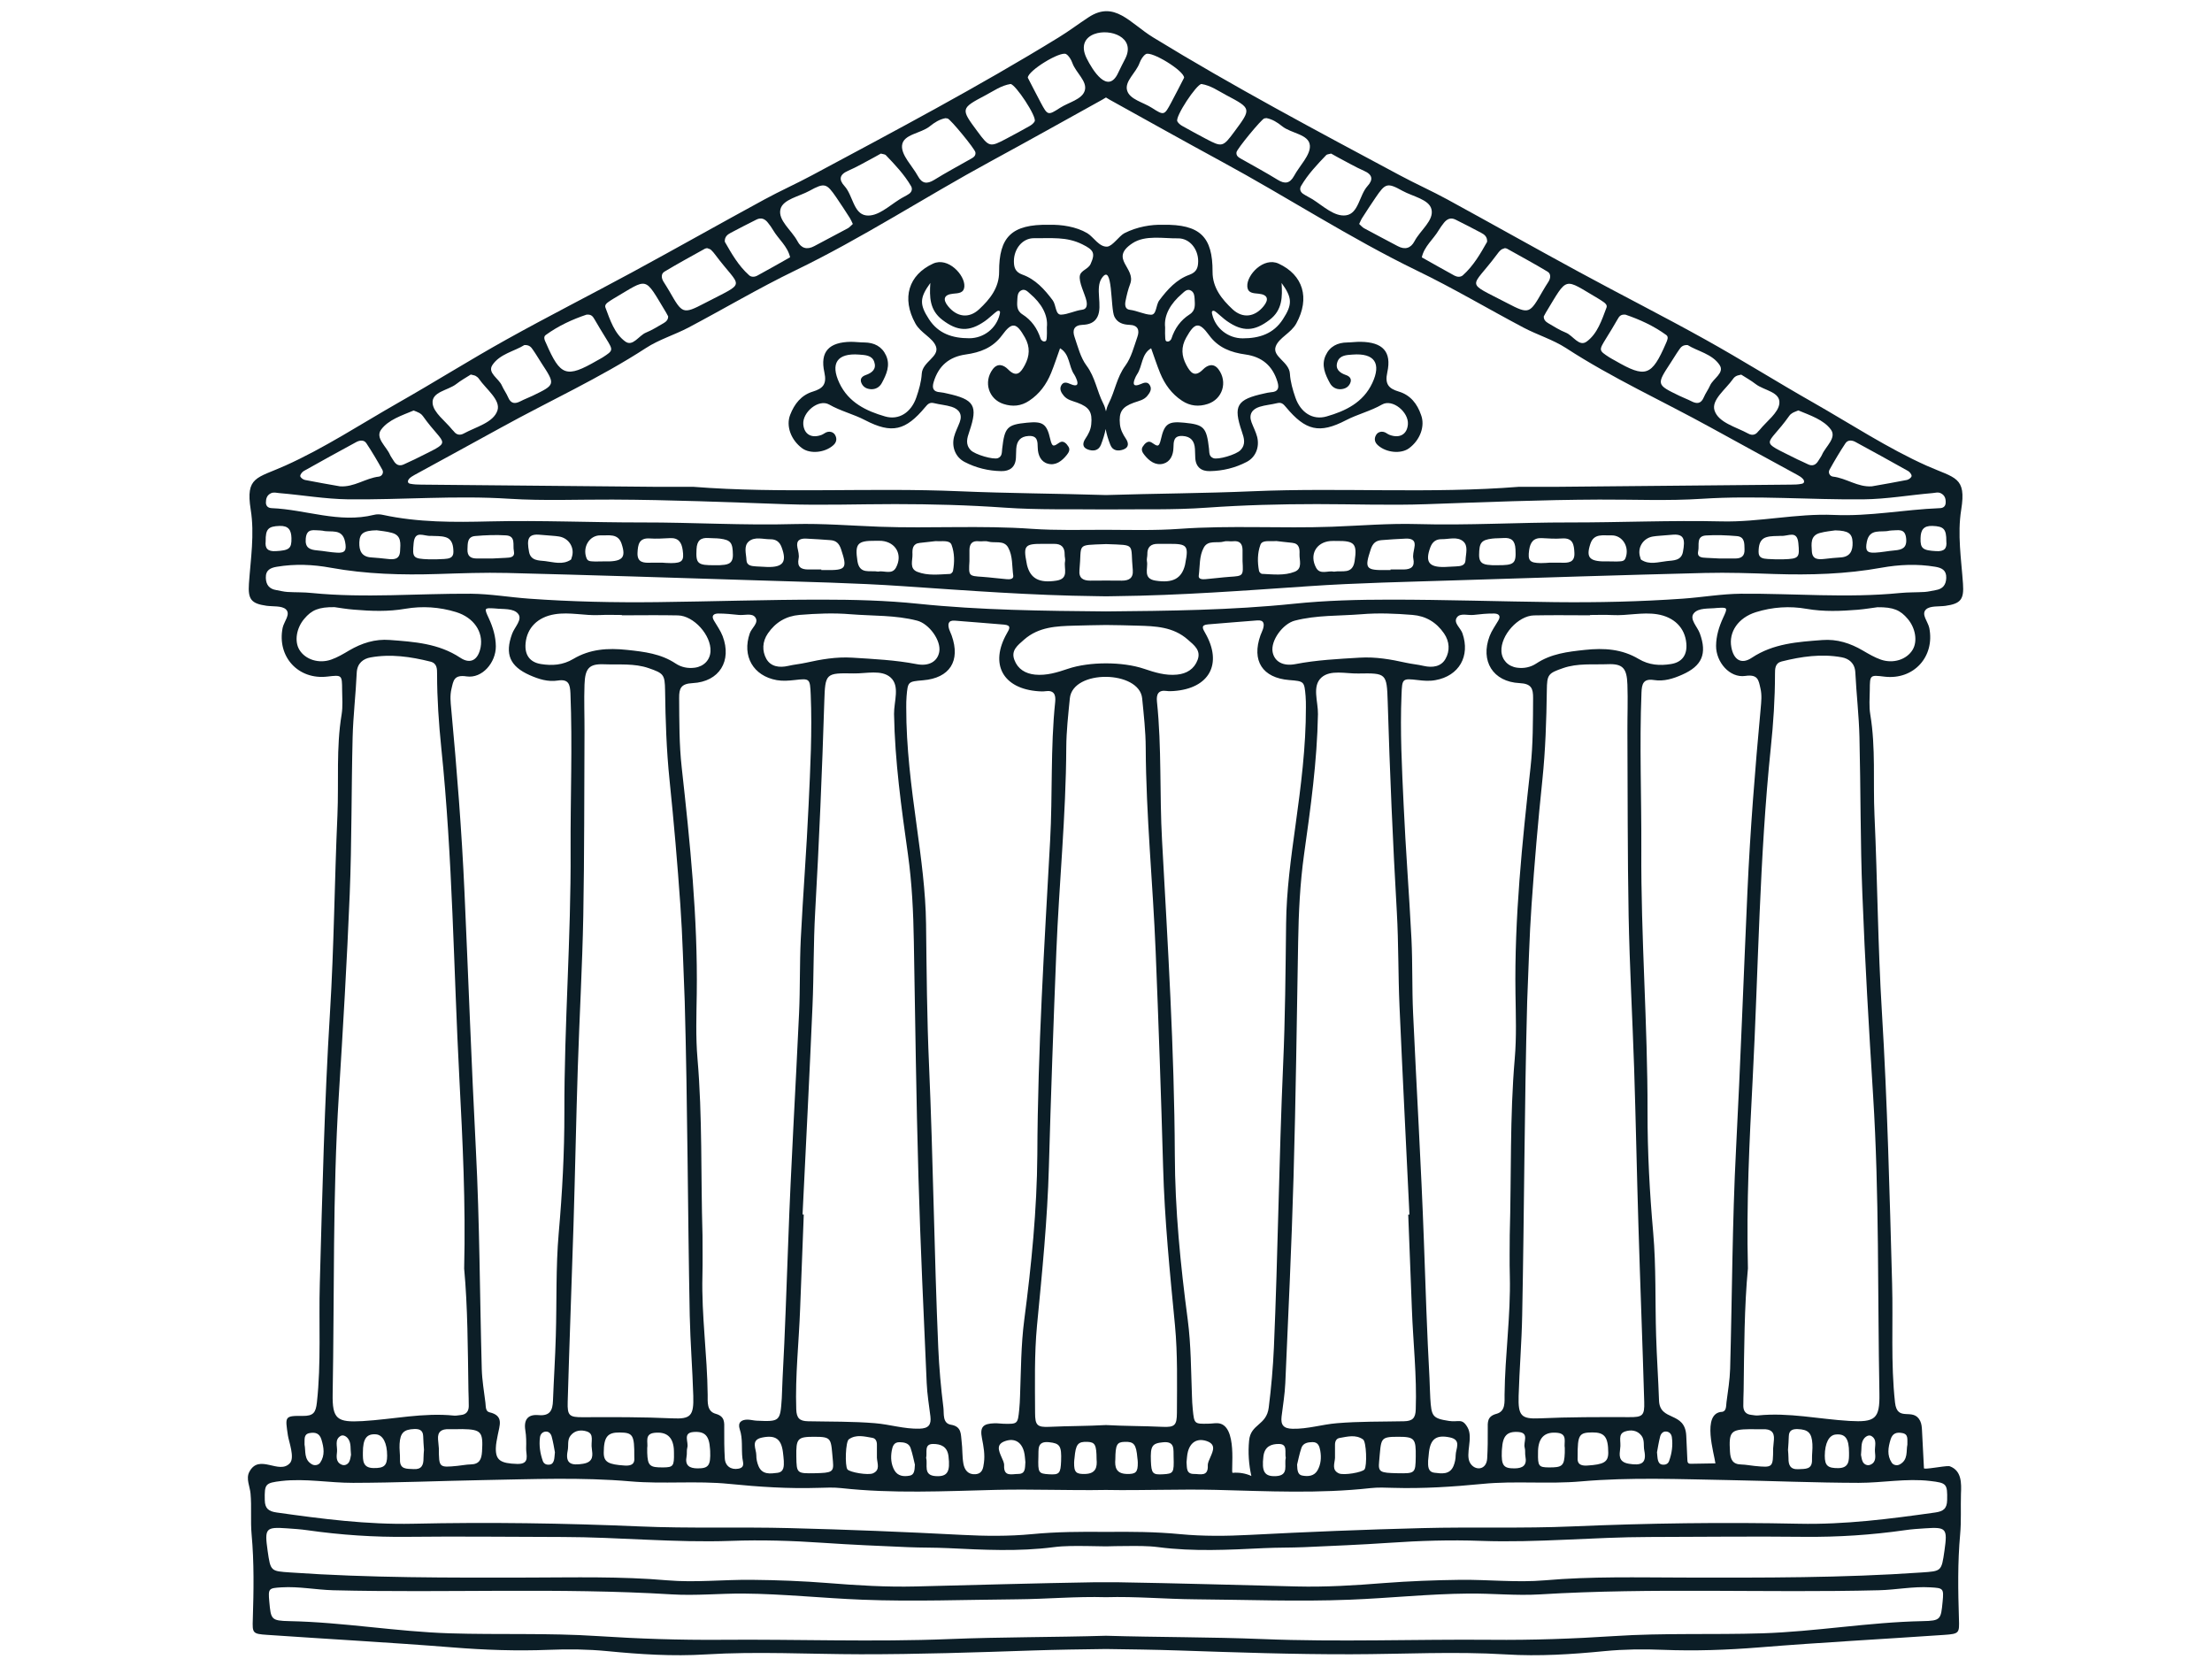 <svg xmlns="http://www.w3.org/2000/svg" xmlns:xlink="http://www.w3.org/1999/xlink" width="1200" zoomAndPan="magnify" viewBox="0 0 900 675" height="900" preserveAspectRatio="xMidYMid meet" version="1.2"><g id="6f424f5210"><path style=" stroke:none;fill-rule:nonzero;fill:#0c1e27;fill-opacity:1;" d="M 569.152 159.328 C 565.109 158.113 563.367 156.402 564.449 151.504 C 566.324 143.051 562.543 139.203 553.664 139.074 C 551.855 139.039 550.016 139.305 548.207 139.336 C 544.195 139.371 541.039 140.949 539.359 144.629 C 537.52 148.645 539.195 152.391 541.102 155.879 C 541.992 157.52 543.637 158.508 545.641 158.344 C 547.219 158.211 548.566 157.555 549.293 156.043 C 550.211 154.168 549.094 153.082 547.613 152.59 C 544.949 151.668 543.176 150.09 544.16 147.23 C 545.117 144.5 547.91 144.434 550.312 144.27 C 559.254 143.578 562.117 147.82 558.336 155.879 C 554.617 163.801 547.449 167.223 539.789 169.426 C 534.035 171.102 529.133 167.75 527.062 161.762 C 525.977 158.641 525.023 155.316 524.824 152.031 C 524.531 147.164 517.492 145.125 519.07 140.914 C 520.387 137.395 525.285 135.523 527.426 131.609 C 533.113 121.25 530.152 111.848 520.254 107.273 C 514.074 104.414 507.199 111.977 507.496 116.48 C 507.66 119.309 509.863 119.277 512.133 119.508 C 515.781 119.871 516.406 121.777 514.141 124.57 C 510.586 128.977 505.688 129.703 501.512 125.855 C 497.137 121.777 493.324 117.043 493.355 110.598 C 493.422 96.391 488.324 91.195 473.102 91.457 C 468.43 91.328 462.742 92.215 457.48 94.879 C 455.375 95.965 452.68 100.141 450.543 100.336 C 447.254 100.633 444.887 96.359 442.387 94.879 C 437.883 92.215 431.93 91.328 426.766 91.457 C 411.574 91.195 406.445 96.422 406.512 110.598 C 406.543 117.043 402.762 121.777 398.355 125.855 C 394.18 129.734 389.277 128.977 385.727 124.57 C 383.457 121.777 384.082 119.871 387.734 119.508 C 390.035 119.277 392.207 119.309 392.371 116.48 C 392.633 111.977 385.793 104.414 379.609 107.273 C 369.715 111.848 366.723 121.25 372.441 131.609 C 374.582 135.523 379.48 137.395 380.797 140.914 C 382.375 145.156 375.336 147.164 375.039 152.031 C 374.844 155.316 373.891 158.641 372.805 161.762 C 370.734 167.75 365.801 171.102 360.078 169.426 C 352.449 167.223 345.281 163.801 341.531 155.879 C 337.75 147.852 340.609 143.578 349.555 144.27 C 351.988 144.465 354.785 144.5 355.703 147.23 C 356.691 150.09 354.914 151.668 352.254 152.59 C 350.738 153.113 349.652 154.168 350.574 156.043 C 351.332 157.586 352.648 158.211 354.227 158.344 C 356.23 158.508 357.875 157.52 358.762 155.879 C 360.672 152.359 362.348 148.645 360.508 144.629 C 358.828 140.949 355.672 139.371 351.66 139.336 C 349.852 139.336 348.012 139.074 346.203 139.074 C 337.324 139.203 333.543 143.051 335.414 151.504 C 336.5 156.402 334.758 158.082 330.715 159.328 C 325.977 160.777 323.215 164.359 321.504 168.766 C 319.695 173.371 321.867 179.059 326.371 182.383 C 329.629 184.781 335.645 184.223 339.066 181.133 C 340.316 180.016 340.645 178.566 339.82 177.055 C 339.164 175.871 337.949 175.477 336.699 175.738 C 335.875 175.902 335.152 176.594 334.332 176.922 C 330.188 178.5 327.16 176.727 326.832 172.613 C 326.473 167.648 333.113 162.191 337.355 164.59 C 342.059 167.289 347.254 168.473 352.023 170.973 C 362.906 176.625 368.496 175.18 376.422 165.676 C 377.539 164.328 378.297 163.605 380.039 164.031 C 382.406 164.625 384.871 164.789 387.176 165.512 C 390.168 166.465 391.711 168.539 390.465 171.824 C 389.707 173.832 388.688 175.738 388.16 177.777 C 387.141 181.887 388.754 186 392.438 187.938 C 397.074 190.371 402.137 191.59 407.363 191.688 C 410.852 191.754 413.152 190.078 413.352 186.293 C 413.414 185.078 413.414 183.859 413.48 182.645 C 413.68 179.488 415.094 177.582 418.512 177.383 C 422.23 177.188 422.164 179.684 422.23 182.184 C 422.293 185.176 423.512 187.906 426.34 188.664 C 429.496 189.551 432.094 187.578 434.066 185.078 C 434.824 184.125 435.48 183.008 434.758 181.789 C 433.934 180.441 432.621 179.059 431.105 180.047 C 428.902 181.492 428.148 182.316 427.324 178.699 C 425.879 172.219 424.137 171.367 417.789 171.988 C 409.797 172.781 408.746 173.863 407.762 182.578 C 407.594 184.059 407.793 185.668 406.051 186.395 C 404.176 187.148 396.711 184.945 394.969 183.172 C 392.668 180.77 393.488 178.27 394.41 175.543 C 397.992 165.02 396.449 162.52 385.266 160.086 C 384.379 159.891 383.492 159.66 382.57 159.594 C 379.645 159.43 379.117 157.914 379.906 155.352 C 381.879 148.84 386.188 145.191 392.895 144.234 C 398.75 143.414 403.945 141.539 407.727 136.379 C 411.805 130.785 413.582 131.246 417 137.297 C 419.203 141.211 418.941 144.859 416.969 148.543 C 415.391 151.469 413.68 153.871 410.16 150.285 C 408.32 148.414 405.852 147.59 403.879 150.285 C 400.066 155.449 402.27 162.422 408.285 164.359 C 411.938 165.543 415.422 165.281 418.742 163.047 C 422.984 160.25 425.781 156.336 427.656 151.766 C 429.004 148.477 430.09 145.059 431.305 141.703 C 435.383 144.105 434.758 149.039 437.059 152.359 C 437.387 152.852 437.652 153.445 437.883 153.969 C 439 156.5 438.309 157.457 435.645 156.305 C 434.133 155.648 432.688 155.121 431.766 156.863 C 430.977 158.375 431.797 159.758 432.785 160.973 C 434.23 162.75 436.367 163.113 438.34 163.836 C 443.242 165.645 444.492 167.715 443.996 172.648 C 443.801 174.852 442.812 176.691 441.629 178.469 C 440.48 180.18 440.25 182.02 442.582 182.875 C 444.723 183.664 446.957 183.465 447.945 180.969 C 448.734 178.895 449.457 176.727 449.852 174.555 C 450.246 176.727 450.938 178.895 451.758 180.969 C 452.711 183.465 454.949 183.664 457.117 182.875 C 459.422 182.02 459.223 180.18 458.07 178.469 C 456.855 176.66 455.902 174.816 455.672 172.648 C 455.18 167.715 456.43 165.609 461.328 163.836 C 463.332 163.113 465.473 162.781 466.887 160.973 C 467.871 159.758 468.727 158.375 467.902 156.863 C 466.984 155.121 465.535 155.648 464.023 156.305 C 461.359 157.457 460.703 156.5 461.789 153.969 C 462.02 153.41 462.281 152.852 462.609 152.359 C 464.91 149.004 464.32 144.07 468.363 141.703 C 469.582 145.059 470.668 148.477 472.016 151.766 C 473.891 156.336 476.684 160.25 480.926 163.047 C 484.246 165.25 487.766 165.543 491.383 164.359 C 497.402 162.422 499.605 155.449 495.789 150.285 C 493.816 147.625 491.352 148.445 489.508 150.285 C 485.992 153.871 484.281 151.438 482.703 148.543 C 480.73 144.859 480.434 141.211 482.668 137.297 C 486.09 131.215 487.832 130.754 491.941 136.379 C 495.691 141.539 500.887 143.414 506.773 144.234 C 513.516 145.191 517.789 148.84 519.762 155.352 C 520.551 157.949 520.023 159.43 517.098 159.594 C 516.211 159.66 515.289 159.891 514.402 160.086 C 503.223 162.52 501.676 165.02 505.262 175.543 C 506.18 178.27 507.004 180.77 504.699 183.172 C 502.957 184.98 495.527 187.184 493.621 186.395 C 491.844 185.668 492.074 184.09 491.91 182.578 C 490.922 173.863 489.871 172.781 481.879 171.988 C 475.535 171.367 473.789 172.219 472.344 178.699 C 471.523 182.348 470.797 181.492 468.562 180.047 C 467.082 179.059 465.734 180.473 464.91 181.789 C 464.188 183.008 464.848 184.125 465.602 185.078 C 467.574 187.578 470.172 189.516 473.332 188.664 C 476.156 187.871 477.375 185.176 477.441 182.184 C 477.508 179.684 477.473 177.188 481.156 177.383 C 484.578 177.582 485.992 179.488 486.188 182.645 C 486.254 183.859 486.254 185.078 486.32 186.293 C 486.516 190.078 488.82 191.785 492.305 191.688 C 497.531 191.59 502.598 190.371 507.234 187.938 C 510.918 186.031 512.527 181.922 511.508 177.777 C 510.98 175.738 509.961 173.832 509.207 171.824 C 507.988 168.539 509.504 166.465 512.496 165.512 C 514.797 164.789 517.262 164.625 519.629 164.031 C 521.375 163.605 522.129 164.328 523.246 165.676 C 531.172 175.18 536.797 176.625 547.648 170.973 C 552.414 168.504 557.609 167.289 562.312 164.59 C 566.555 162.156 573.199 167.648 572.836 172.613 C 572.539 176.727 569.48 178.5 565.34 176.922 C 564.516 176.625 563.824 175.902 562.973 175.738 C 561.723 175.477 560.504 175.871 559.848 177.055 C 558.992 178.566 559.355 180.016 560.605 181.133 C 563.992 184.223 570.043 184.781 573.297 182.383 C 577.801 179.059 579.938 173.371 578.164 168.766 C 576.652 164.359 573.887 160.742 569.152 159.328 Z M 406.742 127.926 C 405.391 133.613 400.262 137.625 394.344 137.625 C 387.637 137.625 381.816 135.816 377.969 129.867 C 374.086 123.883 374.121 121.219 378.527 115.133 C 378.164 120.723 378.164 126.117 383.395 130.129 C 389.543 134.832 394.309 135.129 400.723 130.656 C 402.203 129.637 403.484 128.32 404.898 127.203 C 405.328 126.84 405.953 126.348 406.379 126.445 C 407.07 126.578 406.906 127.234 406.742 127.926 Z M 425.91 137.102 C 425.812 137.891 425.977 139.105 424.629 138.91 C 424.137 138.844 423.512 138.25 423.379 137.758 C 422.062 133.613 419.664 130.227 415.98 127.895 C 413.414 126.25 413.844 123.883 413.941 121.512 C 414.008 120.297 414.141 119.047 415.223 118.324 C 416.902 117.172 418.152 118.688 419.105 119.508 C 423.645 123.355 426.504 128.125 425.945 133.156 C 425.945 135.324 426.012 136.246 425.91 137.102 Z M 431.73 128.023 C 429.363 128.09 429.758 124.113 428.312 122.172 C 424.992 117.73 421.273 113.621 416.016 111.746 C 412.922 110.66 412.527 108.59 412.527 106.191 C 412.562 101.289 415.98 96.852 420.75 96.918 C 427.656 97.016 433.871 96.191 440.316 99.383 C 444.984 101.684 445.742 102.969 443.734 107.406 C 442.812 109.477 439.887 109.973 439.395 112.012 C 438.738 114.707 441.5 119.703 442.059 122.469 C 442.355 123.945 442.32 125.789 440.316 126.02 C 437.355 126.379 434.496 127.926 431.73 128.023 Z M 462.773 137.066 C 461.359 141.078 460.309 145.453 457.875 148.773 C 454.391 153.477 453.664 159.133 451.102 164.133 C 450.574 165.184 450.211 166.27 449.984 167.352 C 449.754 166.27 449.391 165.148 448.863 164.133 C 446.301 159.133 445.609 153.477 442.09 148.773 C 439.625 145.484 438.57 141.078 437.191 137.066 C 436.238 134.305 436.992 132.301 440.445 132.168 C 442.977 132.07 445.312 131.379 446.531 128.879 C 448.734 124.406 445.445 117.238 448.305 113.129 C 452.875 106.551 451.727 125.461 453.434 128.879 C 454.684 131.379 456.988 132.07 459.52 132.168 C 462.973 132.266 463.762 134.305 462.773 137.066 Z M 484.016 127.926 C 480.367 130.262 477.965 133.613 476.617 137.789 C 476.453 138.285 475.828 138.875 475.367 138.941 C 473.988 139.141 474.152 137.957 474.086 137.133 C 473.988 136.246 474.055 135.359 474.055 133.188 C 473.496 128.156 476.355 123.422 480.895 119.539 C 481.848 118.719 483.098 117.207 484.773 118.355 C 485.824 119.082 485.992 120.328 486.055 121.547 C 486.156 123.914 486.582 126.281 484.016 127.926 Z M 483.984 111.781 C 478.723 113.656 475.008 117.766 471.688 122.203 C 470.238 124.113 470.633 128.125 468.301 128.059 C 465.535 127.957 462.676 126.414 459.684 126.051 C 457.711 125.82 457.645 123.98 457.941 122.5 C 458.402 120.133 458.992 117.73 459.848 115.496 C 462.281 108.953 451.168 105.336 460.734 98.988 C 465.965 95.504 473.496 97.082 479.281 96.98 C 484.051 96.918 487.504 101.355 487.504 106.254 C 487.469 108.625 487.074 110.66 483.984 111.781 Z M 505.621 137.66 C 499.703 137.66 494.574 133.613 493.227 127.957 C 493.059 127.27 492.895 126.609 493.586 126.445 C 494.016 126.348 494.641 126.84 495.066 127.203 C 496.48 128.32 497.762 129.637 499.242 130.656 C 505.656 135.129 510.422 134.832 516.57 130.129 C 521.801 126.148 521.801 120.723 521.438 115.133 C 525.844 121.184 525.879 123.883 521.996 129.867 C 518.152 135.852 512.363 137.66 505.621 137.66 Z M 505.621 137.66 "/><path style=" stroke:none;fill-rule:nonzero;fill:#0c1e27;fill-opacity:1;" d="M 793.32 596.586 C 793.223 596.551 793.09 596.52 792.926 596.52 C 790.789 596.422 782.832 598.066 782.801 597.375 C 782.535 592.277 782.273 587.148 782.012 582.051 C 781.945 580.703 781.844 579.32 781.254 578.105 C 778.395 572.414 771.949 578.895 771.027 570.641 C 769.25 554.527 770.305 538.379 769.844 522.27 C 768.824 485.473 767.934 448.676 765.699 411.91 C 764.055 385.207 763.891 358.406 762.676 331.672 C 762.051 318.027 763.234 304.312 760.965 290.699 C 760.406 287.445 760.734 284.023 760.766 280.672 C 760.801 274.586 760.832 274.586 766.75 275.312 C 778.656 276.727 787.305 267.156 784.969 255.48 C 784.441 252.918 781.551 249.926 783.652 247.953 C 785.297 246.406 788.816 246.867 791.512 246.504 C 797.793 245.617 799.141 243.875 798.684 237.496 C 797.992 227.496 796.348 217.402 797.957 207.406 C 800.129 193.922 795.523 194.648 783.984 189.516 C 768.164 182.445 752.941 172.449 737.879 163.867 C 723.113 155.484 708.746 146.441 693.914 138.188 C 676.914 128.715 659.52 119.934 642.418 110.629 C 624.531 100.93 606.805 90.934 588.918 81.164 C 582.535 77.68 575.863 74.719 569.449 71.266 C 535.676 53.18 501.84 35.227 469.152 15.199 C 459.715 9.414 453.5 0.043 442.879 7.047 C 438.801 9.707 434.922 12.668 430.777 15.199 C 398.125 35.258 364.254 53.18 330.484 71.266 C 324.07 74.719 317.395 77.68 311.016 81.164 C 293.16 90.867 275.438 100.895 257.547 110.598 C 240.449 119.871 223.051 128.684 206.051 138.152 C 191.219 146.406 176.852 155.449 162.086 163.836 C 147.023 172.418 131.801 182.414 115.98 189.484 C 104.473 194.648 99.871 193.891 102.008 207.371 C 103.617 217.371 101.973 227.465 101.285 237.461 C 100.855 243.84 102.172 245.582 108.453 246.473 C 111.148 246.832 114.668 246.406 116.312 247.918 C 118.414 249.891 115.523 252.883 114.996 255.449 C 112.66 267.156 121.309 276.691 133.215 275.277 C 139.133 274.586 139.164 274.586 139.199 280.637 C 139.23 283.992 139.527 287.41 139 290.668 C 136.73 304.25 137.883 317.992 137.293 331.641 C 136.105 358.375 135.91 385.176 134.266 411.879 C 131.996 448.641 131.141 485.438 130.121 522.234 C 129.66 538.348 130.715 554.492 128.938 570.605 C 128.477 574.719 127.559 576.164 123.086 576.098 C 115.652 576 116.047 576.426 117.133 583.992 C 117.496 586.523 120.027 593.035 117.957 595.301 C 113.551 600.203 105.426 591.16 101.414 598.918 C 100 601.648 101.711 604.906 101.941 607.699 C 102.434 613.191 101.875 618.75 102.367 624.242 C 103.422 635.75 103.223 647.227 102.863 658.734 C 102.664 664.488 102.73 664.785 108.715 665.18 C 133.902 666.922 158.996 668.273 184.086 670.277 C 197.172 671.328 210.195 671.789 223.316 671.266 C 231.207 670.934 239.199 671.035 247.023 671.789 C 260.375 673.105 273.727 673.961 287.109 673.137 C 308.121 671.855 329.102 673.039 350.113 673.074 C 373.562 673.105 396.973 672.316 420.387 671.527 C 430.219 671.199 440.086 671.066 449.949 670.934 C 459.816 671.066 469.648 671.199 479.512 671.527 C 502.926 672.316 526.34 673.137 549.785 673.074 C 570.797 673.039 591.777 671.855 612.789 673.137 C 626.172 673.961 639.523 673.105 652.875 671.789 C 660.734 671.035 668.691 670.934 676.586 671.266 C 689.707 671.789 702.727 671.328 715.816 670.277 C 740.906 668.238 765.996 666.922 791.184 665.18 C 797.168 664.754 797.234 664.457 797.039 658.734 C 796.676 647.227 796.48 635.75 797.531 624.242 C 798.023 618.812 797.695 613.289 797.859 607.832 C 798.059 603.492 798.188 598.395 793.32 596.586 Z M 769.219 585.699 C 770.008 583.102 771.719 582.641 773.984 583.07 C 776.551 583.531 775.992 585.57 776.059 587.773 C 775.5 590.305 776.484 593.988 772.902 595.863 C 771.848 596.422 770.367 596.156 769.68 595.105 C 767.707 592.113 768.23 588.957 769.219 585.699 Z M 762.113 445.746 C 764.648 486.094 763.922 526.574 764.68 566.988 C 764.879 577.383 762.906 578.73 752.48 578.137 C 740.082 577.414 727.816 574.617 715.289 575.902 C 714.402 576 713.48 575.77 712.559 575.672 C 710.355 575.473 709.336 574.16 709.305 572.086 C 709.27 569.949 709.402 567.844 709.434 565.707 C 709.664 548.672 709.699 531.672 711.18 516.086 C 710.52 489.383 711.805 464.164 713.117 438.973 C 715.453 394.055 715.848 349.035 720.484 304.25 C 721.535 294.25 722.195 284.289 722.195 274.227 C 722.195 272.09 722.195 269.82 724.891 269.129 C 732.914 267.121 741.035 265.938 749.258 267.418 C 752.219 267.945 754.684 269.754 754.879 273.602 C 755.309 282.379 756.359 291.16 756.559 299.941 C 757.082 321.215 756.887 342.492 757.742 363.734 C 758.793 391.129 760.406 418.453 762.113 445.746 Z M 762.871 590.664 C 763.035 592.605 763.43 594.941 760.996 595.961 C 759.812 596.453 758.531 595.895 757.938 594.809 C 757.414 593.824 757.348 592.574 757.184 591.949 C 757.512 589.383 757.051 587.215 758.332 585.438 C 759.059 584.418 760.406 583.66 761.426 584.285 C 763.922 585.766 762.676 588.461 762.871 590.664 Z M 752.316 591.062 C 752.316 594.152 752.48 597.277 747.941 597.34 C 743.699 597.375 742.449 596.355 742.449 592.309 C 742.484 587.18 744.16 583.891 746.922 583.66 C 750.805 583.266 752.316 585.34 752.316 591.062 Z M 737.418 587.543 C 737.551 589.613 737.188 591.719 737.254 593.824 C 737.418 598.031 734.492 597.605 731.762 597.77 C 728.441 597.965 727.652 596.125 727.688 593.328 C 727.688 592.113 727.555 590.93 727.488 589.91 C 727.621 587.938 727.785 586.129 727.816 584.32 C 727.883 581.887 729.43 581.395 731.434 581.457 C 735.711 581.621 737.156 583.004 737.418 587.543 Z M 695.984 583.891 C 696.348 588.461 697.695 593.43 697.957 595.402 C 694.672 595.469 691.348 595.5 688.062 595.566 C 687.668 595.566 687.238 595.566 686.941 595.301 C 686.613 595.008 686.547 594.512 686.547 594.086 C 686.383 590.766 686.254 587.477 686.09 584.156 C 685.594 574.027 675.301 578.5 675.008 569.816 C 674.711 561.004 674.086 552.227 673.824 543.41 C 673.395 529.438 673.855 515.395 672.637 501.52 C 671.191 485.141 670.305 468.699 670.336 452.324 C 670.402 416.742 667.605 381.262 667.805 345.715 C 667.902 324.438 667.016 303.129 667.871 281.855 C 668 278.27 668.594 276 673 276.691 C 677.012 277.316 680.793 276.133 684.477 274.488 C 692.5 270.938 694.637 266.004 691.613 257.719 C 690.625 254.988 687.305 251.93 689.113 249.598 C 691.02 247.164 695.297 247.754 698.582 247.359 C 702.988 247.098 703.055 247.129 701.082 251.371 C 699.406 255.023 698.254 258.77 698.223 262.781 C 698.188 269.359 703.746 275.938 710.094 275.016 C 715.32 274.258 715.52 276.758 716.273 280.078 C 716.934 282.809 716.605 285.539 716.375 288.234 C 714.07 313.062 712.098 337.855 710.98 362.781 C 709.402 397.703 708.152 432.625 706.344 467.551 C 704.801 497.309 704.766 527.133 703.945 556.895 C 703.812 561.434 703.055 565.969 702.465 570.477 C 702.266 571.922 702.496 574.027 700.82 574.422 C 696.379 574.555 695.625 579.023 695.984 583.891 Z M 679.117 594.414 C 678.688 595.664 677.605 596.09 676.254 595.895 C 675.234 595.73 674.809 594.973 674.578 594.117 C 674.348 593.266 674.348 592.375 674.184 590.895 C 674.512 589.121 674.875 586.785 675.465 584.484 C 675.762 583.332 676.617 582.312 677.965 582.445 C 679.25 582.578 680.07 583.496 680.234 584.781 C 680.695 588.102 680.234 591.324 679.117 594.414 Z M 626.402 577.086 C 618.906 577.414 617.656 576.031 617.887 567.941 C 618.215 556.992 619.137 546.043 619.332 535.16 C 620.188 492.574 620.223 449.957 621.371 407.371 C 621.934 394.316 622.227 381.23 623.148 368.176 C 624.332 351.172 625.777 334.207 627.555 317.27 C 628.805 305.137 629.199 293.035 629.363 280.867 C 629.43 274.457 629.891 273.93 636.008 271.824 C 641.891 269.785 648.074 270.477 654.094 270.246 C 660.309 269.984 661.918 271.891 662.148 278.535 C 662.379 284.914 662.117 291.324 662.148 297.703 C 662.281 322.664 662.18 347.621 662.641 372.547 C 663.035 393.199 664.188 413.852 664.879 434.5 C 665.57 455.777 665.965 477.086 666.621 498.359 C 667.344 522.367 668.297 546.371 668.988 570.41 C 669.152 575.969 668.332 576.656 662.773 576.59 C 650.672 576.559 638.539 576.527 626.402 577.086 Z M 654.355 591.062 C 654.355 594.941 652.414 595.863 645.805 596.289 C 641.367 596.586 641.891 593.855 641.891 592.703 C 641.859 583.727 642.484 582.871 647.844 582.809 C 652.844 582.773 654.32 584.648 654.355 591.062 Z M 636.664 589.152 C 636.664 589.875 636.695 590.469 636.664 591.094 C 636.465 596.422 635.676 597.109 630.121 597.047 C 626.074 597.012 625.68 596.488 625.777 591.16 C 625.777 590.566 625.777 589.941 625.844 589.352 C 626.305 584.617 628.836 582.445 633.703 582.973 C 637.914 583.43 636.234 586.918 636.664 589.152 Z M 605.324 581.492 C 605.359 585.438 605.324 589.418 605.094 593.363 C 604.832 598.297 600.031 598.523 598.125 595.203 C 596.051 591.586 599.539 585.043 597.105 580.77 C 594.836 576.82 593.52 578.762 589.543 578.137 C 582.766 577.086 582.406 576.262 581.945 568.898 C 581.781 566.168 581.746 563.438 581.617 560.707 C 580.598 542.195 580.004 523.648 579.348 505.102 C 578.23 474.125 576.355 443.148 574.941 412.172 C 574.48 402.145 574.777 392.082 574.285 382.051 C 573.363 363.801 571.914 345.582 571.094 327.367 C 570.402 312.469 569.613 297.574 570.238 282.676 C 570.5 276.066 570.535 275.969 576.816 276.691 C 579.25 276.988 581.582 277.184 584.051 276.727 C 593.652 275.016 598.254 266.957 595.031 257.684 C 594.277 255.48 591.285 253.441 592.73 251.273 C 594.078 249.234 597.27 250.484 599.637 250.188 C 602.367 249.859 605.094 249.598 607.824 249.629 C 609.469 249.629 610.883 250.32 609.633 252.457 C 608.418 254.562 606.938 256.566 606.082 258.805 C 602.234 268.898 607.398 277.414 618.281 277.941 C 623.082 278.172 623.805 280.113 623.773 284.023 C 623.707 293.461 623.773 302.898 622.723 312.305 C 619.332 342.855 616.145 373.438 616.605 404.246 C 616.734 413.062 617.066 421.973 616.309 430.719 C 614.27 454.395 614.961 478.137 614.27 502.57 C 614.27 507.633 614.137 513.391 614.305 519.176 C 614.699 535.324 612.328 551.371 612.164 567.484 C 612.133 570.312 612.66 574.223 608.875 575.242 C 605.031 576.262 605.293 578.695 605.324 581.492 Z M 592.27 592.113 C 592.27 593.594 591.941 595.137 591.383 596.488 C 589.871 600.07 586.551 599.578 583.656 599.215 C 580.895 598.887 581.023 596.453 581.059 594.316 C 581.188 593.133 581.289 591.914 581.418 590.73 C 582.109 585.406 584.445 583.695 589.938 584.844 C 594.801 585.863 592.27 589.516 592.27 592.113 Z M 571.227 578.27 C 562.148 578.465 553.074 578.301 543.996 579.059 C 537.914 579.551 532.094 581.457 525.91 581.328 C 522.164 581.262 521.043 579.715 521.438 576.328 C 521.996 571.789 522.754 567.285 522.953 562.746 C 524.168 534.828 525.516 506.879 526.305 478.926 C 527.227 446.996 527.621 415.066 528.18 383.137 C 528.379 371.266 528.938 359.461 530.582 347.656 C 533.246 328.68 535.906 309.738 536.238 290.535 C 536.336 285.473 533.738 279.191 537.652 275.672 C 541.332 272.383 547.516 274.129 552.645 274.027 C 564.023 273.832 564.254 273.898 564.617 285.473 C 565.469 314.016 566.688 342.559 568.332 371.102 C 569.055 383.859 568.855 396.652 569.418 409.41 C 570.664 437.656 572.113 465.906 573.461 494.152 C 573.297 494.152 573.133 494.152 572.969 494.184 C 573.461 506.945 573.988 519.703 574.449 532.461 C 574.941 546.141 576.52 559.754 576.027 573.469 C 575.926 576.988 574.711 578.203 571.227 578.27 Z M 576.027 592.703 C 575.926 599.445 575.797 599.543 568.594 599.414 C 561.492 599.281 560.703 598.953 561.129 594.645 C 562.016 585.273 561.293 584.582 568.824 584.582 C 575.598 584.582 576.125 585.34 576.027 592.703 Z M 555.176 597.867 C 554.258 599.086 546.695 600.367 544.754 599.48 C 541.727 598.098 543.043 595.434 543.176 593.199 C 543.176 591.391 543.176 589.582 543.176 587.773 C 543.176 586.457 543.703 585.305 545.016 585.074 C 548.238 584.516 551.594 583.562 554.586 585.668 C 555.969 586.59 556.262 596.488 555.176 597.867 Z M 536.105 598.164 C 534.758 600.598 532.289 600.828 529.855 600.367 C 528.082 600.039 527.82 598.426 527.754 595.895 C 528.18 594.219 528.672 591.555 529.527 589.055 C 530.219 587.113 532.16 586.785 534 586.754 C 536.367 586.719 536.863 588.496 537.191 590.305 C 537.652 593.035 537.453 595.73 536.105 598.164 Z M 519.137 600.598 C 514.402 600.828 513.316 598.691 514.039 592.574 C 514.535 588.461 517.262 587.508 520.32 587.508 C 524.102 587.508 522.621 590.93 523.148 593.199 C 522.395 595.895 524.629 600.332 519.137 600.598 Z M 509.141 600.531 C 506.773 599.445 504.109 599.02 501.512 599.25 C 500.59 599.348 503.945 579.32 495.297 579.059 C 494.078 579.023 492.863 579.254 491.645 579.254 C 485.926 579.387 485.891 579.355 485.301 573.434 C 485.102 571.625 485.035 569.785 484.973 567.977 C 484.578 557.652 484.609 547.324 483.262 537 C 480.301 514.672 478.066 492.211 478 469.719 C 477.801 427.07 475.141 384.551 472.805 342 C 471.75 323.156 472.707 304.25 470.73 285.438 C 470.438 282.512 471.258 280.637 474.711 281.133 C 475.598 281.262 476.551 281.23 477.441 281.164 C 492.039 280.176 497.566 270.117 490.363 257.555 C 489.344 255.777 488.422 254.266 491.582 254.035 C 498.258 253.508 504.93 252.918 511.605 252.422 C 514.336 252.227 514.5 253.902 513.875 255.941 C 513.613 256.797 513.152 257.621 512.855 258.473 C 509.172 268.832 513.645 275.805 524.531 276.691 C 530.645 277.184 530.68 277.184 531.207 283.203 C 531.336 284.715 531.336 286.227 531.336 287.742 C 531.371 303.918 529.297 319.902 527.094 335.883 C 525.254 349.137 523.41 362.453 523.281 375.836 C 523.051 395.008 522.918 414.145 522.062 433.316 C 520.387 471.625 519.961 510.004 518.316 548.277 C 517.953 556.434 517.23 564.59 516.211 572.711 C 515.289 580.078 508.812 579.254 508.219 586.195 C 507.758 590.996 508.09 595.828 509.141 600.531 Z M 492.469 592.871 C 492.008 593.953 491.383 595.137 491.418 596.258 C 491.645 600.992 488.227 599.676 485.762 599.711 C 482.57 599.711 482.965 597.211 482.77 594.875 C 482.934 593.625 482.934 592.078 483.328 590.633 C 484.379 586.719 487.176 585.109 490.855 586.293 C 494.836 587.609 493.621 590.238 492.469 592.871 Z M 472.969 580.539 C 465.305 580.176 457.645 580.242 449.984 579.812 C 442.32 580.242 434.66 580.176 426.996 580.539 C 422 580.77 421.145 579.914 421.145 574.816 C 421.109 562.945 420.816 551.105 421.934 539.27 C 424.004 517.762 426.176 496.289 426.766 474.652 C 427.59 445.484 428.609 416.316 429.793 387.148 C 430.91 359.492 433.707 331.902 433.836 304.184 C 433.871 297.508 434.625 290.832 435.285 284.156 C 436.469 272.219 463.598 272.715 464.715 284.156 C 465.371 290.832 466.129 297.508 466.16 304.184 C 466.293 331.902 469.09 359.492 470.207 387.148 C 471.391 416.316 472.41 445.484 473.23 474.652 C 473.824 496.258 475.992 517.762 478.066 539.27 C 479.184 551.105 478.887 562.977 478.855 574.816 C 478.82 579.914 478 580.77 472.969 580.539 Z M 473.23 599.84 C 468.988 600.105 468.465 599.512 468.266 594.48 C 468.035 588.266 468.758 587.246 473.23 586.82 C 478.262 586.324 477.344 589.941 477.508 592.836 C 477.703 599.215 477.473 599.609 473.23 599.84 Z M 462.938 595.039 C 463.004 599.051 462.117 599.84 458.336 599.707 C 454.027 599.543 453.535 596.848 453.797 593.723 C 453.863 587.84 454.422 586.754 457.48 586.652 C 461.395 586.488 462.281 587.609 462.773 593.23 C 462.84 593.824 462.938 594.449 462.938 595.039 Z M 441.629 599.711 C 437.848 599.84 436.961 599.086 437.027 595.039 C 437.027 594.449 437.125 593.824 437.191 593.23 C 437.684 587.609 438.539 586.488 442.484 586.652 C 445.543 586.785 446.137 587.84 446.168 593.723 C 446.465 596.848 445.938 599.543 441.629 599.711 Z M 431.73 594.48 C 431.535 599.512 431.008 600.105 426.766 599.84 C 422.523 599.578 422.293 599.215 422.492 592.805 C 422.656 589.91 421.734 586.293 426.766 586.785 C 431.273 587.246 431.961 588.297 431.73 594.48 Z M 416.738 537.031 C 415.391 547.359 415.422 557.684 415.027 568.008 C 414.961 569.816 414.895 571.66 414.699 573.469 C 414.105 579.387 414.074 579.418 408.352 579.289 C 407.137 579.254 405.918 579.059 404.703 579.09 C 399.934 579.223 398.617 580.57 399.539 585.238 C 400.195 588.562 400.789 591.816 400.328 595.172 C 400.031 597.277 399.801 599.543 396.941 599.809 C 393.852 600.07 392.438 598.031 391.977 595.531 C 391.449 592.539 391.648 589.449 391.254 586.457 C 390.891 583.629 391.352 580.406 386.91 579.684 C 383.395 579.09 384.148 575.211 383.852 572.777 C 382.836 564.688 382.109 556.531 381.75 548.379 C 380.105 510.168 379.676 471.793 378 433.414 C 377.145 414.246 377.012 395.105 376.785 375.934 C 376.617 362.551 374.777 349.266 372.969 335.98 C 370.766 320 368.695 304.02 368.727 287.84 C 368.727 286.328 368.727 284.812 368.859 283.301 C 369.383 277.316 369.418 277.316 375.535 276.789 C 386.418 275.902 390.891 268.93 387.207 258.574 C 386.91 257.719 386.453 256.895 386.188 256.039 C 385.562 254.004 385.727 252.324 388.457 252.523 C 395.133 253.016 401.809 253.609 408.484 254.133 C 411.641 254.398 410.719 255.875 409.699 257.652 C 402.531 270.215 408.023 280.277 422.625 281.262 C 423.543 281.328 424.465 281.363 425.352 281.23 C 428.805 280.738 429.629 282.609 429.332 285.539 C 427.359 304.348 428.312 323.254 427.262 342.098 C 424.926 384.648 422.23 427.168 422.062 469.816 C 421.898 492.246 419.664 514.703 416.738 537.031 Z M 417.199 594.875 C 417 597.211 417.395 599.742 414.207 599.707 C 411.738 599.707 408.32 601.023 408.551 596.258 C 408.613 595.137 407.957 593.953 407.496 592.871 C 406.348 590.238 405.16 587.574 409.109 586.293 C 412.793 585.074 415.586 586.688 416.637 590.633 C 417.031 592.078 417.031 593.625 417.199 594.875 Z M 376.816 593.199 C 377.344 590.93 375.863 587.508 379.645 587.508 C 382.703 587.508 385.465 588.461 385.926 592.574 C 386.648 598.691 385.598 600.859 380.828 600.598 C 375.371 600.332 377.605 595.895 376.816 593.199 Z M 356 579.059 C 346.926 578.301 337.848 578.465 328.773 578.27 C 325.289 578.203 324.105 576.984 323.973 573.434 C 323.512 559.723 325.059 546.109 325.551 532.43 C 326.012 519.672 326.535 506.91 327.031 494.152 C 326.867 494.152 326.703 494.152 326.535 494.121 C 327.918 465.871 329.363 437.625 330.582 409.379 C 331.141 396.617 330.945 383.828 331.668 371.066 C 333.277 342.559 334.496 314.016 335.383 285.438 C 335.746 273.863 335.941 273.797 347.352 273.996 C 352.449 274.094 358.664 272.352 362.348 275.641 C 366.262 279.125 363.695 285.438 363.762 290.504 C 364.09 309.707 366.754 328.68 369.418 347.621 C 371.062 359.395 371.621 371.234 371.816 383.105 C 372.379 415.035 372.773 446.965 373.691 478.895 C 374.48 506.844 375.828 534.762 377.047 562.715 C 377.242 567.254 378 571.789 378.559 576.297 C 378.953 579.684 377.836 581.195 374.086 581.293 C 367.906 581.457 362.051 579.551 356 579.059 Z M 372.246 595.926 C 372.148 598.461 371.918 600.07 370.141 600.398 C 367.742 600.859 365.273 600.629 363.895 598.195 C 362.543 595.762 362.348 593.066 362.809 590.336 C 363.137 588.527 363.629 586.754 365.996 586.785 C 367.84 586.82 369.777 587.148 370.469 589.086 C 371.324 591.586 371.816 594.219 372.246 595.926 Z M 355.211 599.445 C 353.273 600.332 345.707 599.051 344.789 597.836 C 343.734 596.453 344 586.555 345.379 585.602 C 348.371 583.496 351.727 584.484 354.949 585.012 C 356.266 585.238 356.789 586.426 356.789 587.707 C 356.824 589.516 356.789 591.324 356.789 593.133 C 356.922 595.434 358.238 598.098 355.211 599.445 Z M 331.438 599.414 C 324.234 599.543 324.105 599.445 324.004 592.703 C 323.875 585.34 324.434 584.582 331.207 584.582 C 338.77 584.582 338.012 585.273 338.902 594.645 C 339.297 598.953 338.508 599.281 331.438 599.414 Z M 318.414 560.676 C 318.25 563.406 318.25 566.168 318.086 568.898 C 317.461 578.336 317.328 578.465 307.859 578.039 C 306.641 577.973 305.457 577.645 304.242 577.609 C 301.609 577.578 300.066 578.762 300.988 581.559 C 302.301 585.438 301.609 589.418 302.07 593.328 C 302.27 595.039 303.223 597.047 300.426 597.57 C 297.434 598.129 295.066 596.488 294.902 593.395 C 294.672 589.449 294.641 585.469 294.672 581.523 C 294.707 578.73 294.969 576.297 291.219 575.242 C 287.473 574.223 287.965 570.312 287.93 567.484 C 287.766 551.336 285.398 535.324 285.793 519.176 C 285.926 513.391 285.828 507.602 285.828 502.57 C 285.102 478.137 285.828 454.395 283.789 430.719 C 283.031 421.941 283.359 413.062 283.492 404.25 C 283.918 373.438 280.762 342.855 277.375 312.305 C 276.324 302.898 276.391 293.461 276.324 284.023 C 276.289 280.113 277.016 278.172 281.816 277.941 C 292.699 277.383 297.863 268.898 294.016 258.805 C 293.16 256.566 291.68 254.562 290.465 252.457 C 289.215 250.32 290.629 249.629 292.273 249.629 C 295 249.629 297.73 249.891 300.461 250.188 C 302.828 250.484 306.016 249.234 307.367 251.273 C 308.812 253.477 305.82 255.48 305.062 257.684 C 301.84 266.957 306.477 275.016 316.047 276.727 C 318.512 277.152 320.848 276.957 323.281 276.691 C 329.562 275.969 329.562 276.066 329.859 282.676 C 330.484 297.605 329.695 312.504 329.004 327.367 C 328.18 345.617 326.734 363.832 325.812 382.051 C 325.32 392.082 325.582 402.145 325.121 412.172 C 323.711 443.148 321.801 474.125 320.715 505.102 C 319.992 523.648 319.434 542.164 318.414 560.676 Z M 316.344 599.25 C 313.449 599.609 310.129 600.105 308.617 596.52 C 308.055 595.172 307.695 593.594 307.727 592.145 C 307.762 589.547 305.227 585.898 310.031 584.91 C 315.52 583.762 317.855 585.469 318.547 590.797 C 318.711 591.98 318.809 593.199 318.906 594.383 C 318.973 596.453 319.074 598.887 316.344 599.25 Z M 266.293 582.973 C 271.16 582.445 273.691 584.617 274.152 589.352 C 274.219 589.941 274.188 590.566 274.219 591.16 C 274.316 596.488 273.922 597.012 269.879 597.047 C 264.32 597.109 263.531 596.387 263.336 591.094 C 263.301 590.5 263.336 589.875 263.336 589.152 C 263.762 586.918 262.086 583.43 266.293 582.973 Z M 273.562 577.086 C 261.426 576.527 249.324 576.559 237.191 576.625 C 231.633 576.656 230.812 576 230.977 570.441 C 231.668 546.438 232.59 522.434 233.344 498.395 C 234.004 477.117 234.398 455.809 235.086 434.535 C 235.746 413.883 236.93 393.23 237.324 372.582 C 237.785 347.621 237.684 322.664 237.816 297.738 C 237.848 291.359 237.586 284.945 237.816 278.566 C 238.047 271.922 239.656 270.016 245.875 270.281 C 251.891 270.512 258.105 269.82 263.961 271.859 C 270.043 273.961 270.504 274.488 270.602 280.902 C 270.766 293.066 271.16 305.203 272.41 317.305 C 274.152 334.238 275.633 351.207 276.816 368.207 C 277.738 381.262 278.035 394.316 278.594 407.406 C 279.777 449.988 279.809 492.605 280.633 535.191 C 280.863 546.074 281.75 557.059 282.078 567.977 C 282.309 576.031 281.059 577.445 273.562 577.086 Z M 254.191 596.289 C 247.617 595.863 245.645 594.941 245.645 591.062 C 245.676 584.648 247.156 582.773 252.121 582.84 C 257.516 582.906 258.141 583.762 258.074 592.738 C 258.105 593.887 258.633 596.586 254.191 596.289 Z M 224.992 569.852 C 224.859 573.797 223.809 576.195 219.105 575.77 C 214.832 575.375 213.023 577.578 213.746 581.984 C 214.141 584.352 214.141 586.852 214.074 589.254 C 213.977 591.914 215.816 595.762 210.457 595.633 C 203.652 595.434 201.645 594.117 201.742 589.219 C 201.777 587.41 202.203 585.602 202.531 583.824 C 203.191 580.078 205.195 576 199.145 574.617 C 197.434 574.223 197.699 572.121 197.5 570.672 C 196.941 566.133 196.152 561.629 196.02 557.09 C 195.199 527.301 195.168 497.473 193.621 467.746 C 191.812 432.824 190.562 397.902 188.984 362.98 C 187.867 338.055 185.895 313.258 183.59 288.43 C 183.328 285.703 183.031 283.004 183.691 280.277 C 184.48 276.953 184.645 274.422 189.871 275.211 C 196.219 276.133 201.777 269.555 201.742 262.98 C 201.711 258.969 200.559 255.188 198.883 251.57 C 196.91 247.328 196.977 247.293 201.383 247.559 C 204.703 247.953 208.977 247.359 210.852 249.793 C 212.66 252.129 209.34 255.152 208.352 257.914 C 205.328 266.168 207.465 271.102 215.488 274.688 C 219.203 276.332 222.953 277.516 226.965 276.891 C 231.371 276.199 231.93 278.469 232.094 282.051 C 232.949 303.328 232.062 324.637 232.16 345.914 C 232.359 381.461 229.562 416.941 229.629 452.52 C 229.66 468.863 228.773 485.305 227.328 501.715 C 226.109 515.594 226.57 529.633 226.145 543.609 C 225.914 552.258 225.32 561.039 224.992 569.852 Z M 225.781 590.895 C 225.617 592.375 225.617 593.266 225.387 594.117 C 225.156 594.941 224.73 595.73 223.711 595.895 C 222.359 596.09 221.309 595.664 220.848 594.414 C 219.762 591.324 219.27 588.102 219.699 584.812 C 219.863 583.531 220.684 582.609 221.965 582.477 C 223.316 582.348 224.168 583.367 224.465 584.516 C 225.09 586.785 225.453 589.121 225.781 590.895 Z M 196.121 590.602 C 195.922 593.855 195.004 595.762 191.484 595.828 C 189.676 595.863 187.898 596.258 186.09 596.422 C 178.594 597.145 178.594 597.145 178.559 589.285 C 178.461 588.066 178.328 586.883 178.23 585.668 C 177.969 582.477 179.68 581.395 182.637 581.492 C 184.445 581.559 186.254 581.457 188.062 581.457 C 195.855 581.59 196.613 582.578 196.121 590.602 Z M 275.832 250.387 C 282.309 250.516 289.41 258.508 289.082 264.984 C 288.918 268.473 286.453 271.133 282.734 271.66 C 279.941 272.055 277.18 271.496 274.875 269.949 C 268.859 265.973 262.25 265.184 255.145 264.426 C 247.188 263.57 239.988 264.098 233.246 268.109 C 229.004 270.641 224.629 270.906 220.094 270.18 C 215.523 269.457 213.418 266.398 213.844 261.762 C 214.402 255.418 218.809 251.043 225.715 249.926 C 231.801 248.938 237.816 250.551 243.898 250.254 C 246.926 250.09 249.984 250.219 253.008 250.219 C 253.008 250.254 253.008 250.285 253.008 250.352 C 260.637 250.352 268.234 250.219 275.832 250.387 Z M 230.977 590.207 C 231.406 588.168 230.715 585.863 232.16 584.09 C 233.902 581.887 236.5 581.688 238.77 582.414 C 241.961 583.465 240.281 586.523 240.809 589.48 C 241.07 591.75 241.762 594.844 237.227 595.566 C 232.59 596.32 229.859 595.695 230.977 590.207 Z M 279.348 592.574 C 279.578 591.422 279.316 590.141 279.645 588.988 C 280.301 586.785 277.641 583.004 282.145 582.641 C 286.879 582.281 288.555 584.223 288.887 589.516 C 288.918 589.812 288.949 590.105 288.949 590.402 C 289.18 596.32 288.262 597.473 283.754 597.441 C 280.469 597.406 278.625 596.258 279.348 592.574 Z M 312.43 257.719 C 315.555 253.18 319.828 250.648 325.32 250.188 C 332.258 249.629 339.23 249.332 346.168 249.926 C 355.18 250.648 364.289 250.219 373.168 252.523 C 378 253.773 383.031 260.613 382.145 265.281 C 381.422 269.129 377.969 271.199 372.938 270.215 C 364.254 268.535 355.508 268.141 346.727 267.582 C 340.215 267.188 334.066 268.273 327.852 269.656 C 325.484 270.18 323.051 270.379 320.684 270.938 C 317.098 271.758 313.613 271.266 311.805 268.078 C 310.031 264.855 310.129 261.07 312.43 257.719 Z M 416.672 260.25 C 422.625 255.023 429.922 254.758 437.059 254.562 C 441.367 254.461 445.676 254.332 449.984 254.297 C 454.289 254.332 458.598 254.43 462.906 254.562 C 470.043 254.758 477.344 254.988 483.293 260.25 C 485.926 262.551 488.719 264.625 487.273 268.504 C 485.891 272.219 482.801 274.129 478.855 274.488 C 474.184 274.949 469.777 273.566 465.504 272.121 C 456.758 269.16 443.242 269.16 434.496 272.121 C 430.219 273.566 425.812 274.949 421.145 274.488 C 417.199 274.094 414.105 272.219 412.727 268.504 C 411.246 264.625 414.039 262.586 416.672 260.25 Z M 526.801 252.523 C 535.676 250.219 544.785 250.648 553.797 249.926 C 560.77 249.332 567.707 249.629 574.645 250.188 C 580.137 250.613 584.41 253.18 587.535 257.719 C 589.836 261.07 589.969 264.855 588.129 268.078 C 586.352 271.266 582.832 271.758 579.25 270.938 C 576.883 270.379 574.449 270.18 572.078 269.656 C 565.863 268.273 559.715 267.188 553.203 267.582 C 544.426 268.109 535.676 268.535 526.996 270.215 C 521.965 271.168 518.512 269.129 517.789 265.281 C 516.934 260.613 521.965 253.773 526.801 252.523 Z M 646.957 250.219 C 649.98 250.219 653.039 250.09 656.066 250.254 C 662.148 250.582 668.168 248.973 674.25 249.926 C 681.156 251.043 685.562 255.418 686.121 261.762 C 686.547 266.398 684.445 269.457 679.871 270.18 C 675.336 270.906 670.961 270.641 666.719 268.109 C 659.977 264.098 652.777 263.57 644.82 264.426 C 637.75 265.184 631.105 265.973 625.09 269.949 C 622.754 271.496 620.023 272.055 617.23 271.66 C 613.512 271.133 611.082 268.473 610.883 264.984 C 610.555 258.508 617.656 250.516 624.137 250.387 C 631.73 250.219 639.328 250.352 646.922 250.352 C 646.957 250.285 646.957 250.254 646.957 250.219 Z M 611.047 590.402 C 611.082 590.105 611.113 589.812 611.113 589.516 C 611.441 584.254 613.086 582.281 617.855 582.641 C 622.359 583.004 619.695 586.785 620.352 588.988 C 620.684 590.105 620.418 591.391 620.648 592.574 C 621.371 596.258 619.531 597.406 616.242 597.441 C 611.703 597.473 610.816 596.289 611.047 590.402 Z M 659.188 589.48 C 659.715 586.488 658.039 583.465 661.227 582.414 C 663.531 581.656 666.129 581.887 667.836 584.09 C 669.25 585.898 668.594 588.168 669.02 590.207 C 670.141 595.695 667.41 596.32 662.773 595.566 C 658.234 594.844 658.957 591.75 659.188 589.48 Z M 711.934 581.492 C 713.742 581.457 715.551 581.59 717.359 581.523 C 720.32 581.395 721.996 582.512 721.766 585.699 C 721.668 586.918 721.535 588.102 721.438 589.316 C 721.406 597.176 721.406 597.176 713.906 596.453 C 712.098 596.289 710.324 595.895 708.516 595.863 C 704.965 595.797 704.074 593.855 703.879 590.633 C 703.387 582.578 704.141 581.59 711.934 581.492 Z M 778.164 264.426 C 775.762 268.34 770.336 270.148 765.238 268.371 C 762.707 267.484 760.305 266.07 757.938 264.688 C 752.844 261.695 747.418 259.953 741.465 260.414 C 731.5 261.172 721.57 261.762 712.723 267.648 C 708.48 270.477 705.359 268.438 704.438 263.34 C 703.285 257.16 707.199 251.34 714.434 249.07 C 721.176 246.965 728.18 246.504 735.086 247.723 C 742.055 248.938 748.996 248.641 755.965 248.082 C 758.992 247.82 761.984 247.293 763.891 247.062 C 770.336 246.996 773.195 248.215 776.223 251.832 C 779.41 255.613 780.266 261.008 778.164 264.426 Z M 754.98 179.848 C 762.148 183.73 769.285 187.676 776.387 191.656 C 777.043 192.051 777.832 193.07 777.77 193.695 C 777.703 194.316 776.648 195.105 775.895 195.273 C 771.16 196.227 766.391 197.016 761.621 197.871 C 755.867 198.297 751.23 194.547 745.805 193.922 C 744.555 193.793 743.699 192.379 744.359 191.16 C 746.398 187.477 748.535 183.859 750.867 180.344 C 751.855 178.895 753.566 179.059 754.98 179.848 Z M 729.328 168.012 C 730.086 167.582 730.941 167.32 731.699 166.992 C 736.598 169.031 741.992 170.805 744.918 174.754 C 747.418 178.141 742.812 181.594 741.332 185.012 C 740.973 185.836 740.379 186.559 739.918 187.348 C 738.867 189.156 737.453 189.879 735.445 188.828 C 734.098 188.137 732.684 187.578 731.336 186.918 C 715.027 178.699 718.773 182.219 727.98 169.227 C 728.312 168.734 728.805 168.309 729.328 168.012 Z M 733.176 196.816 C 731.699 197.145 730.152 197.18 728.641 197.18 C 697.039 197.477 665.438 197.77 633.801 198.066 C 628.641 198.102 623.477 198.066 618.02 198.066 C 582.141 200.93 545.871 198.328 509.73 199.875 C 489.836 200.73 469.91 200.797 450.016 201.422 C 430.121 200.797 410.191 200.73 390.297 199.875 C 354.16 198.328 317.887 200.895 282.012 198.066 C 276.555 198.066 271.391 198.102 266.227 198.066 C 234.625 197.805 203.027 197.508 171.391 197.18 C 169.879 197.18 168.332 197.113 166.855 196.816 C 165.637 196.555 165.867 195.469 166.457 194.812 C 167.051 194.152 167.871 193.695 168.664 193.234 C 180.402 186.789 192.176 180.441 203.879 173.965 C 223.48 163.145 243.934 153.871 262.809 141.605 C 268.102 138.152 274.383 136.277 280.039 133.32 C 294.543 125.656 308.715 117.238 323.445 110.102 C 350.871 96.852 376.324 80.18 403.023 65.676 C 418.219 57.422 433.312 48.973 448.438 40.586 C 448.965 40.289 449.488 39.961 449.984 39.664 C 450.508 39.961 451.004 40.289 451.527 40.586 C 466.656 48.973 481.75 57.422 496.941 65.676 C 523.641 80.145 549.129 96.816 576.52 110.102 C 591.285 117.238 605.426 125.656 619.926 133.32 C 625.551 136.277 631.863 138.188 637.156 141.605 C 656 153.871 676.453 163.145 696.086 173.965 C 707.793 180.441 719.562 186.789 731.305 193.234 C 732.094 193.66 732.914 194.152 733.508 194.812 C 734.164 195.469 734.359 196.555 733.176 196.816 Z M 706.477 152.984 C 706.969 152.719 707.594 152.656 708.449 152.426 C 710.289 153.609 712.43 154.793 714.336 156.273 C 717.723 158.902 724.496 159.395 723.969 164.195 C 723.543 168.012 718.809 171.367 715.98 174.883 C 715.781 175.113 715.551 175.312 715.355 175.543 C 714.27 177.02 712.824 177.25 711.344 176.43 C 706.344 173.699 699.207 171.988 697.598 167.023 C 696.184 162.719 702.199 158.375 705.129 154.168 C 705.457 153.676 705.949 153.246 706.477 152.984 Z M 683.16 142.328 C 683.82 141.375 684.508 140.289 686.648 140.391 C 690.66 142.922 696.676 143.973 699.668 148.543 C 701.773 151.734 697.004 154.004 695.754 156.895 C 695.031 158.539 693.914 160.02 693.223 161.664 C 692.105 164.297 690.43 164.426 688.16 163.242 C 686.547 162.422 684.84 161.797 683.227 161.008 C 673.922 156.5 673.922 156.5 679.707 147.656 C 680.891 145.879 681.945 144.039 683.16 142.328 Z M 661.359 128.023 C 666.984 129.934 672.77 132.531 677.965 136.312 C 679.051 137.102 678.328 138.516 677.836 139.664 C 672.016 153.082 669.582 153.938 657.148 146.734 C 656.359 146.273 655.539 145.879 654.781 145.387 C 650.441 142.559 650.477 142.559 653.469 137.691 C 655.078 135.094 656.656 132.531 658.168 129.867 C 658.793 128.746 659.418 127.828 661.359 128.023 Z M 650.277 121.48 C 651.066 121.941 651.789 122.434 652.547 122.961 C 653.305 123.488 653.992 124.242 653.633 125.164 C 651.723 130.227 649.949 135.785 645.574 138.977 C 642.484 141.242 640.051 136.543 637.125 135.359 C 634.625 134.371 632.324 132.891 629.957 131.512 C 628.938 130.918 628.047 130.098 628.113 128.746 C 628.41 128.223 628.672 127.664 628.969 127.168 C 638.078 112.176 635.973 113.094 650.277 121.48 Z M 610.719 101.652 C 611.145 101.289 611.77 101.191 612.297 100.961 C 612.625 101.027 612.953 101.059 613.184 101.191 C 618.676 104.281 624.266 107.273 629.66 110.531 C 631.039 111.352 630.977 113.094 630.055 114.574 C 629.266 115.859 628.41 117.105 627.688 118.422 C 622.391 127.664 622.227 128.023 613.219 123.32 C 595.789 114.215 598.418 117.797 608.941 103.691 C 609.469 102.969 610.027 102.211 610.719 101.652 Z M 587.504 90.637 C 588.754 89.09 590.266 88.398 592.203 89.352 C 595.691 91.129 599.176 92.84 602.629 94.715 C 603.945 95.402 605.195 96.324 605.062 98.395 C 602.367 103.164 599.539 108.129 595.195 112.012 C 594.211 112.863 592.828 112.699 591.777 112.141 C 587.305 109.707 582.898 107.176 578.492 104.711 C 579.48 100.203 583.195 97.375 585.398 93.629 C 586.055 92.543 586.777 91.555 587.504 90.637 Z M 570.633 77.648 C 574.809 79.949 581.387 81.098 582.406 85.078 C 583.59 89.648 577.867 93.66 575.531 98.133 C 574.02 100.992 571.684 101.75 568.691 100.141 C 564.156 97.707 559.586 95.371 555.078 92.906 C 554.324 92.512 553.73 91.785 553.008 91.129 C 553.469 90.207 553.766 89.387 554.223 88.695 C 556.031 85.902 557.809 83.105 559.715 80.344 C 563.66 74.555 564.418 74.195 570.633 77.648 Z M 541.598 62.488 C 542.418 62.949 543.438 63.539 544.492 64.098 C 547.977 65.906 551.363 67.914 554.949 69.492 C 558.5 71.035 558.762 73.109 556.426 75.672 C 553.008 79.457 552.809 86.887 547.648 87.609 C 542.977 88.27 538.406 83.863 534.066 81.098 C 532.785 80.309 531.402 79.684 530.152 78.832 C 529.066 78.074 528.672 76.891 529.363 75.672 C 532.125 70.938 535.875 66.992 539.625 63.078 C 539.953 62.75 540.707 62.75 541.598 62.488 Z M 514.402 48.184 C 514.699 48.117 514.992 48.086 515.289 48.051 C 517.723 48.512 519.762 49.828 521.637 51.34 C 525.32 54.332 532.555 54.562 532.949 59.164 C 533.277 63.078 528.773 67.387 526.504 71.598 C 524.824 74.621 522.82 74.984 519.895 73.176 C 515.027 70.184 509.996 67.453 504.996 64.625 C 503.945 64.031 502.891 63.441 503.09 61.961 C 503.254 60.613 513.25 48.48 514.402 48.184 Z M 488.852 34.176 C 492.664 34.801 495.656 36.969 498.879 38.68 C 509.207 44.137 509.207 44.172 502.301 53.477 C 497.566 59.891 497.27 59.988 490.562 56.438 C 487.34 54.727 484.117 52.984 480.961 51.207 C 480.203 50.781 479.414 50.121 479.02 49.367 C 478.031 47.523 486.844 34.238 488.852 34.176 Z M 466.227 22.008 C 468.496 20.66 481.715 28.715 481.781 31.609 C 480.105 34.832 478.359 38.352 476.488 41.805 C 473.727 46.965 473.625 47.066 468.66 43.875 C 465.141 41.605 459.684 40.488 458.598 36.84 C 457.48 33.055 462.25 29.602 463.664 25.59 C 464.188 24.242 465.078 22.699 466.227 22.008 Z M 445.246 13.852 C 451.562 11.484 462.184 15.102 457.875 23.781 C 456.922 25.691 455.902 27.566 455.016 29.504 C 450.738 38.941 444.359 28.191 442.156 23.781 C 439.492 18.457 441.664 15.199 445.246 13.852 Z M 433.77 22.008 C 434.922 22.699 435.809 24.242 436.305 25.59 C 437.719 29.602 442.484 33.055 441.367 36.84 C 440.281 40.488 434.824 41.605 431.305 43.875 C 426.371 47.066 426.242 46.965 423.477 41.805 C 421.637 38.352 419.859 34.832 418.184 31.609 C 418.25 28.715 431.504 20.66 433.77 22.008 Z M 401.117 38.68 C 404.309 37.004 407.301 34.801 411.148 34.176 C 413.152 34.238 421.934 47.492 420.98 49.367 C 420.586 50.121 419.797 50.746 419.039 51.207 C 415.883 53.016 412.66 54.727 409.438 56.438 C 402.762 59.988 402.434 59.891 397.699 53.477 C 390.793 44.172 390.793 44.137 401.117 38.68 Z M 378.328 51.371 C 380.203 49.859 382.242 48.543 384.676 48.086 C 384.973 48.117 385.266 48.148 385.562 48.215 C 386.715 48.48 396.711 60.645 396.875 61.992 C 397.074 63.473 396.02 64.066 394.969 64.656 C 390.004 67.484 384.938 70.184 380.07 73.207 C 377.113 75.016 375.105 74.688 373.461 71.629 C 371.16 67.453 366.656 63.145 367.016 59.199 C 367.445 54.562 374.645 54.363 378.328 51.371 Z M 345.051 69.492 C 348.637 67.945 352.023 65.941 355.508 64.098 C 356.559 63.539 357.578 62.949 358.402 62.488 C 359.289 62.75 360.047 62.75 360.406 63.113 C 364.156 67.023 367.906 70.973 370.668 75.707 C 371.359 76.891 370.965 78.105 369.879 78.863 C 368.629 79.719 367.246 80.309 365.965 81.133 C 361.625 83.863 357.02 88.27 352.383 87.645 C 347.223 86.918 347.055 79.488 343.605 75.707 C 341.234 73.109 341.5 71.035 345.051 69.492 Z M 317.559 85.078 C 318.578 81.098 325.156 79.949 329.332 77.648 C 335.547 74.227 336.305 74.555 340.281 80.344 C 342.156 83.074 343.965 85.867 345.773 88.695 C 346.234 89.418 346.562 90.242 346.992 91.129 C 346.266 91.754 345.676 92.512 344.918 92.906 C 340.383 95.34 335.809 97.707 331.305 100.141 C 328.312 101.75 325.977 101.027 324.465 98.133 C 322.098 93.66 316.41 89.648 317.559 85.078 Z M 297.336 94.715 C 300.758 92.871 304.273 91.129 307.762 89.352 C 309.699 88.367 311.246 89.059 312.461 90.637 C 313.219 91.59 313.941 92.543 314.535 93.594 C 316.738 97.344 320.453 100.172 321.473 104.676 C 317.035 107.176 312.629 109.707 308.188 112.109 C 307.137 112.699 305.723 112.863 304.77 111.977 C 300.426 108.098 297.633 103.133 294.902 98.363 C 294.77 96.293 296.055 95.402 297.336 94.715 Z M 270.34 110.531 C 275.73 107.273 281.289 104.281 286.812 101.191 C 287.078 101.059 287.406 101.027 287.703 100.961 C 288.227 101.16 288.852 101.289 289.281 101.652 C 289.938 102.242 290.496 102.969 291.055 103.691 C 301.578 117.766 304.207 114.215 286.781 123.32 C 277.77 128.023 277.605 127.664 272.312 118.422 C 271.555 117.105 270.734 115.859 269.945 114.574 C 269.023 113.094 268.957 111.352 270.34 110.531 Z M 247.453 122.926 C 248.207 122.402 248.93 121.906 249.719 121.449 C 264.023 113.062 261.922 112.141 270.996 127.137 C 271.293 127.664 271.59 128.188 271.852 128.715 C 271.883 130.098 271.027 130.887 270.012 131.477 C 267.676 132.824 265.34 134.305 262.84 135.324 C 259.914 136.508 257.48 141.211 254.391 138.941 C 250.016 135.754 248.242 130.227 246.332 125.129 C 246.004 124.211 246.664 123.453 247.453 122.926 Z M 222.031 136.312 C 227.227 132.531 233.016 129.898 238.641 128.023 C 240.578 127.828 241.203 128.746 241.863 129.867 C 243.375 132.496 244.953 135.094 246.562 137.691 C 249.555 142.559 249.59 142.559 245.25 145.387 C 244.492 145.879 243.672 146.273 242.879 146.734 C 230.449 153.902 228.016 153.082 222.195 139.664 C 221.637 138.516 220.949 137.102 222.031 136.312 Z M 200.328 148.543 C 203.355 143.973 209.34 142.922 213.352 140.391 C 215.488 140.289 216.18 141.375 216.836 142.328 C 218.055 144.039 219.105 145.879 220.258 147.656 C 226.043 156.5 226.043 156.5 216.738 161.008 C 215.094 161.797 213.383 162.422 211.805 163.242 C 209.535 164.426 207.859 164.297 206.742 161.664 C 206.051 160.02 204.934 158.539 204.211 156.895 C 202.961 153.969 198.227 151.734 200.328 148.543 Z M 185.664 156.238 C 187.539 154.758 189.676 153.609 191.551 152.391 C 192.402 152.621 193.027 152.688 193.523 152.949 C 194.047 153.246 194.543 153.641 194.871 154.133 C 197.766 158.344 203.781 162.719 202.402 166.992 C 200.789 171.957 193.652 173.668 188.656 176.398 C 187.207 177.188 185.73 176.988 184.645 175.508 C 184.48 175.277 184.215 175.082 184.02 174.852 C 181.191 171.301 176.422 167.945 176.027 164.164 C 175.504 159.363 182.277 158.902 185.664 156.238 Z M 155.082 174.785 C 158.008 170.805 163.434 169.062 168.301 167.023 C 169.09 167.352 169.91 167.617 170.668 168.043 C 171.195 168.34 171.688 168.766 172.016 169.227 C 181.223 182.219 184.973 178.699 168.664 186.918 C 167.312 187.609 165.898 188.137 164.551 188.828 C 162.512 189.879 161.133 189.156 160.078 187.348 C 159.617 186.559 159.027 185.836 158.664 185.012 C 157.188 181.625 152.551 178.172 155.082 174.785 Z M 123.578 191.656 C 130.68 187.645 137.852 183.73 144.984 179.848 C 146.398 179.094 148.109 178.895 149.062 180.344 C 151.398 183.859 153.535 187.477 155.574 191.16 C 156.23 192.379 155.379 193.793 154.129 193.922 C 148.734 194.547 144.066 198.297 138.309 197.871 C 133.543 197.016 128.773 196.227 124.039 195.273 C 123.281 195.105 122.23 194.316 122.164 193.695 C 122.133 193.07 122.922 192.051 123.578 191.656 Z M 110.16 200.73 C 111.348 200.137 112.465 200.531 113.68 200.633 C 123.02 201.422 132.262 203.031 141.664 203.164 C 163.531 203.395 185.398 201.52 207.301 202.934 C 221.242 203.82 235.285 203.195 249.262 203.262 C 272.672 203.359 296.055 204.316 319.434 205.137 C 334.332 205.664 349.258 205.105 364.156 205.105 C 379.086 205.105 393.949 205.5 408.844 206.551 C 422.492 207.504 436.238 207.109 449.949 207.273 C 463.664 207.109 477.406 207.539 491.055 206.551 C 505.949 205.5 520.848 205.105 535.742 205.105 C 550.641 205.105 565.57 205.664 580.465 205.137 C 603.844 204.316 627.227 203.359 650.641 203.262 C 664.613 203.195 678.656 203.855 692.598 202.934 C 714.531 201.52 736.367 203.395 758.234 203.164 C 767.641 203.066 776.914 201.422 786.219 200.633 C 787.438 200.531 788.555 200.105 789.738 200.73 C 791.316 201.551 791.711 202.934 791.645 204.547 C 791.578 206.023 790.66 206.715 789.309 206.75 C 774.48 207.34 760.898 210.168 746.102 209.512 C 730.941 208.852 715.715 212.504 700.492 212.141 C 679.809 211.648 659.125 212.602 638.473 212.57 C 617.855 212.535 597.27 213.816 576.617 213.227 C 565.074 212.898 553.535 213.883 541.992 214.312 C 521.34 215.066 500.656 213.688 479.973 215.168 C 470.008 215.891 459.945 215.594 449.918 215.562 C 439.887 215.562 429.859 215.855 419.859 215.168 C 399.176 213.688 378.492 215.066 357.844 214.312 C 346.301 213.883 334.727 212.93 323.215 213.227 C 302.566 213.816 281.98 212.535 261.363 212.57 C 240.676 212.602 220.027 211.648 199.344 212.141 C 184.711 212.504 170.141 212.602 155.738 209.477 C 154.59 209.215 153.273 209.18 152.156 209.477 C 137.98 212.996 124.434 207.309 110.523 206.75 C 109.176 206.684 108.254 206.023 108.188 204.547 C 108.188 202.902 108.582 201.52 110.16 200.73 Z M 791.906 220.23 C 792.238 223.191 791.055 224.441 787.766 224.242 C 782.34 223.945 781.285 223.191 781.418 218.949 C 781.484 215.66 782.633 213.852 786.25 213.984 C 790.824 214.148 791.941 215.199 791.906 220.23 Z M 770.863 223.945 C 768.164 224.176 765.535 224.734 762.84 224.867 C 759.484 225.031 758.891 223.879 759.551 220.492 C 760.668 214.738 765.438 216.777 768.691 215.922 C 769.121 215.891 769.414 215.824 769.711 215.824 C 772.242 215.824 775.172 214.773 775.566 219.113 C 775.926 222.961 773.887 223.684 770.863 223.945 Z M 753.762 220.656 C 753.895 224.078 752.777 226.609 748.797 226.809 C 746.691 226.906 744.59 227.168 742.449 227.398 C 739.887 227.664 737.387 227.793 737.188 224.273 C 737.023 221.281 736.5 217.93 740.477 216.844 C 742.781 216.219 745.211 216.02 746.691 215.793 C 752.086 215.891 753.633 217.074 753.762 220.656 Z M 725.613 227.562 C 723.508 227.629 721.371 227.562 719.27 227.434 C 717.426 227.301 715.484 227.137 715.52 224.539 C 715.551 222.039 715.914 219.441 718.645 218.586 C 720.617 217.961 722.852 218.16 724.629 218.027 C 727.52 218.289 731.172 215.527 731.699 220.988 C 732.258 226.875 732.027 227.367 725.613 227.562 Z M 709.797 223.551 C 709.895 226.312 708.449 227.234 705.984 227.234 C 704.176 227.234 702.398 227.234 699.637 227.234 C 698.484 227.168 696.379 227.07 694.309 226.973 C 692.5 226.875 690.363 226.875 690.953 224.176 C 691.48 221.844 690 218.125 694.113 217.863 C 698.289 217.602 702.496 217.766 706.672 218.125 C 709.93 218.391 709.73 221.117 709.797 223.551 Z M 684.738 224.57 C 684.051 228.188 680.793 227.992 678.262 228.285 C 674.777 228.648 671.125 229.965 667.738 227.727 C 667.543 227.598 667.508 227.203 667.41 226.906 C 665.996 223.09 668.398 218.98 672.508 218.289 C 674.281 217.996 676.125 217.961 680.039 217.602 C 685.234 217.039 685.727 219.309 684.738 224.57 Z M 661.359 227.102 C 660.898 228.223 660.109 228.32 659.289 228.387 C 657.809 228.516 656.297 228.418 654.781 228.418 C 646.727 228.648 645.148 227.137 647.086 221.25 C 648.535 216.875 652.383 217.961 655.441 217.828 C 660.145 217.602 663.137 222.633 661.359 227.102 Z M 640.578 224.898 C 640.809 229.012 638.012 229.043 635.086 228.945 C 633.867 228.91 632.652 228.945 630.352 228.945 C 629.922 228.977 628.41 229.109 626.898 229.109 C 622.328 229.043 621.57 228.09 622.16 223.816 C 622.621 220.691 623.906 218.75 627.391 218.949 C 630.121 219.113 632.848 219.277 635.578 219.078 C 640.082 218.785 640.414 221.711 640.578 224.898 Z M 609.008 229.965 C 608.418 229.965 607.793 229.996 607.199 229.965 C 604.469 229.766 601.742 229.832 601.809 225.723 C 601.871 220.887 602.598 219.703 607.102 219.145 C 608.582 218.949 610.094 219.047 611.605 218.914 C 614.926 218.652 616.441 219.934 616.605 223.484 C 616.902 229.305 616.211 230.031 609.008 229.965 Z M 596.281 227.891 C 596.184 230.262 594.113 230.359 592.305 230.457 C 590.824 230.555 589.312 230.621 587.797 230.688 C 581.352 230.852 579.773 228.617 581.945 222.73 C 582.801 220.43 584.281 219.344 586.613 219.375 C 589.543 219.41 592.895 218.227 595.297 220.23 C 597.5 222.105 596.383 225.293 596.281 227.891 Z M 575.039 227.27 C 575.73 230.621 574.117 231.641 571.191 231.707 C 569.383 231.738 567.574 231.707 565.766 231.707 L 565.766 231.938 C 565.176 231.938 564.551 231.938 563.957 231.938 C 555.605 232.07 555.145 231.281 557.711 223.52 C 558.5 221.117 559.715 219.969 562.051 219.77 C 565.371 219.508 568.66 219.277 571.98 219.145 C 574.449 219.047 576.125 219.836 575.469 222.828 C 575.203 224.309 574.777 225.887 575.039 227.27 Z M 551.164 228.285 C 550.312 233.879 546.035 232.004 542.781 232.594 C 540.348 232.035 537.09 234.008 535.48 230.984 C 532.652 225.723 535.512 220.625 541.27 220.133 C 542.156 220.066 543.078 220.098 543.965 220.098 C 551.199 220 552.219 221.316 551.164 228.285 Z M 526.766 232.629 C 522.523 234.305 517.922 233.68 513.449 233.484 C 513.02 233.449 512.332 232.758 512.266 232.301 C 511.574 228.715 511.605 225 512.824 221.676 C 513.578 219.574 516.508 220.363 519.301 220.133 C 520.98 220.328 523.348 220.625 525.746 220.855 C 528.672 221.152 528.836 223.32 528.738 225.461 C 528.641 227.992 530.086 231.312 526.766 232.629 Z M 500.293 234.699 C 497.008 234.93 493.719 235.391 490.43 235.652 C 489.312 235.75 487.535 235.719 487.734 234.238 C 488.258 230.391 487.863 226.25 489.805 222.762 C 491.582 219.574 495.262 221.152 498.027 220.328 C 499.145 220 500.426 220.363 501.609 220.23 C 504.371 219.902 505.523 221.184 505.555 223.781 C 505.59 225.293 505.555 226.809 505.555 228.285 C 505.887 234.371 505.887 234.336 500.293 234.699 Z M 466.656 228.352 C 466.488 227.496 466.82 226.543 466.82 225.656 C 466.719 222.633 468.199 221.219 471.191 221.281 C 472.707 221.316 474.219 221.281 475.73 221.281 C 482.965 221.219 483.656 222.039 482.309 228.977 C 482.242 229.273 482.207 229.57 482.145 229.867 C 480.762 235.457 477.113 237.332 470.172 236.246 C 464.848 235.422 467.215 231.246 466.656 228.352 Z M 456.43 236.246 C 454.289 236.246 452.152 236.211 450.016 236.211 C 447.879 236.211 445.742 236.246 443.602 236.246 C 440.84 236.246 438.867 235.355 439.195 231.969 C 440.281 220.953 437.52 221.875 449.754 221.383 C 449.852 221.383 449.949 221.383 450.047 221.383 C 450.148 221.383 450.246 221.383 450.344 221.383 C 462.543 221.875 459.816 220.953 460.898 231.969 C 461.164 235.355 459.191 236.246 456.43 236.246 Z M 429.824 236.246 C 422.887 237.332 419.234 235.457 417.855 229.867 C 417.789 229.57 417.758 229.273 417.691 228.977 C 416.309 222.039 417 221.219 424.266 221.281 C 425.781 221.281 427.293 221.316 428.805 221.281 C 431.797 221.219 433.246 222.633 433.18 225.656 C 433.145 226.543 433.508 227.496 433.344 228.352 C 432.75 231.246 435.152 235.422 429.824 236.246 Z M 412.266 234.238 C 412.461 235.719 410.688 235.75 409.57 235.652 C 406.281 235.391 402.992 234.93 399.703 234.699 C 394.082 234.336 394.082 234.371 394.441 228.285 C 394.441 226.773 394.41 225.262 394.441 223.781 C 394.477 221.184 395.625 219.902 398.387 220.23 C 399.57 220.363 400.855 220 401.973 220.328 C 404.734 221.152 408.418 219.605 410.191 222.762 C 412.133 226.25 411.707 230.391 412.266 234.238 Z M 374.25 220.887 C 376.652 220.656 379.02 220.328 380.695 220.164 C 383.457 220.363 386.387 219.605 387.176 221.711 C 388.391 225.031 388.426 228.746 387.734 232.332 C 387.637 232.793 386.977 233.484 386.551 233.516 C 382.078 233.711 377.473 234.336 373.23 232.66 C 369.879 231.344 371.359 228.023 371.258 225.492 C 371.16 223.355 371.324 221.184 374.25 220.887 Z M 364.551 230.949 C 362.906 233.977 359.684 232.035 357.25 232.562 C 353.996 231.969 349.719 233.879 348.863 228.254 C 347.812 221.281 348.801 219.969 356.066 220.035 C 356.953 220.035 357.875 220 358.762 220.066 C 364.52 220.625 367.348 225.723 364.551 230.949 Z M 328.773 231.707 C 325.848 231.676 324.27 230.656 324.926 227.27 C 325.223 225.887 324.762 224.273 324.465 222.828 C 323.84 219.836 325.484 219.047 327.949 219.145 C 331.273 219.277 334.594 219.539 337.883 219.77 C 340.215 219.934 341.434 221.117 342.223 223.52 C 344.789 231.246 344.328 232.07 335.977 231.938 C 335.383 231.938 334.758 231.938 334.168 231.938 L 334.168 231.707 C 332.391 231.707 330.582 231.738 328.773 231.707 Z M 312.199 230.688 C 310.688 230.59 309.207 230.555 307.695 230.457 C 305.887 230.324 303.812 230.227 303.715 227.891 C 303.617 225.293 302.465 222.137 304.703 220.262 C 307.102 218.258 310.426 219.41 313.383 219.41 C 315.719 219.375 317.23 220.43 318.055 222.762 C 320.223 228.617 318.645 230.852 312.199 230.688 Z M 298.191 225.723 C 298.258 229.801 295.527 229.766 292.797 229.965 C 292.207 229.996 291.582 229.965 290.988 229.965 C 283.754 230.062 283.098 229.305 283.395 223.484 C 283.559 219.934 285.07 218.652 288.391 218.914 C 289.906 219.047 291.418 218.949 292.898 219.145 C 297.402 219.703 298.125 220.887 298.191 225.723 Z M 273.066 229.109 C 271.555 229.109 270.043 228.977 269.617 228.945 C 267.312 228.945 266.098 228.91 264.879 228.945 C 261.984 229.043 259.191 229.012 259.387 224.898 C 259.555 221.711 259.914 218.785 264.355 219.078 C 267.051 219.277 269.812 219.078 272.543 218.949 C 276.059 218.75 277.344 220.691 277.77 223.816 C 278.395 228.121 277.641 229.078 273.066 229.109 Z M 245.215 228.418 C 243.703 228.418 242.191 228.516 240.711 228.387 C 239.887 228.32 239.098 228.223 238.641 227.102 C 236.863 222.633 239.855 217.602 244.559 217.828 C 247.617 217.961 251.465 216.875 252.91 221.25 C 254.852 227.137 253.273 228.648 245.215 228.418 Z M 232.59 226.906 C 232.488 227.168 232.457 227.598 232.258 227.727 C 228.871 229.965 225.223 228.684 221.738 228.285 C 219.238 228.023 215.949 228.188 215.258 224.57 C 214.273 219.309 214.766 217.039 219.961 217.602 C 223.875 217.961 225.715 217.996 227.492 218.289 C 231.602 218.98 234.004 223.09 232.59 226.906 Z M 205.688 226.973 C 203.586 227.07 201.512 227.168 200.363 227.234 C 197.602 227.234 195.824 227.234 194.016 227.234 C 191.551 227.234 190.102 226.312 190.199 223.551 C 190.301 221.117 190.07 218.355 193.359 218.094 C 197.535 217.73 201.742 217.566 205.918 217.828 C 209.996 218.094 208.551 221.844 209.078 224.145 C 209.637 226.875 207.531 226.875 205.688 226.973 Z M 184.48 224.539 C 184.512 227.102 182.57 227.301 180.73 227.434 C 178.625 227.562 176.488 227.629 174.383 227.562 C 167.973 227.332 167.742 226.875 168.301 220.988 C 168.828 215.496 172.477 218.289 175.371 218.027 C 177.145 218.16 179.383 217.961 181.355 218.586 C 184.051 219.441 184.445 222.039 184.48 224.539 Z M 162.777 224.273 C 162.578 227.793 160.078 227.695 157.516 227.398 C 155.41 227.168 153.305 226.938 151.168 226.809 C 147.188 226.609 146.07 224.109 146.203 220.656 C 146.336 217.039 147.879 215.855 153.273 215.758 C 154.719 215.988 157.152 216.152 159.488 216.812 C 163.465 217.895 162.941 221.25 162.777 224.273 Z M 137.125 224.867 C 134.43 224.734 131.801 224.176 129.102 223.945 C 126.109 223.684 124.039 222.961 124.402 219.113 C 124.797 214.773 127.688 215.824 130.254 215.824 C 130.551 215.824 130.848 215.891 131.273 215.922 C 134.562 216.777 139.297 214.738 140.414 220.492 C 141.074 223.879 140.48 225.066 137.125 224.867 Z M 113.746 213.984 C 117.363 213.852 118.516 215.66 118.582 218.949 C 118.68 223.191 117.66 223.945 112.234 224.242 C 108.945 224.441 107.762 223.156 108.09 220.23 C 108.023 215.199 109.176 214.148 113.746 213.984 Z M 116.938 240.848 C 115.422 240.75 113.945 240.355 112.43 240.094 C 109.602 239.633 108.254 238.02 108.156 235.125 C 108.059 231.906 110.062 231.016 112.695 230.59 C 119.996 229.371 127.359 229.668 134.496 230.984 C 148.965 233.613 163.5 234.008 178.133 233.547 C 187.539 233.254 196.941 232.891 206.348 233.121 C 240.086 233.977 273.793 235.027 307.496 236.113 C 327.555 236.77 347.648 237.133 367.676 238.516 C 393.785 240.289 419.859 242.262 446.004 242.559 C 447.352 242.559 448.668 242.59 450.016 242.625 C 451.363 242.59 452.68 242.59 454.027 242.559 C 480.203 242.262 506.281 240.289 532.355 238.516 C 552.383 237.133 572.473 236.77 592.535 236.113 C 626.238 235.027 659.977 233.977 693.684 233.121 C 703.09 232.891 712.492 233.219 721.898 233.547 C 736.531 234.008 751.035 233.613 765.535 230.984 C 772.672 229.699 780.035 229.371 787.336 230.59 C 789.934 231.016 791.973 231.906 791.875 235.125 C 791.777 238.02 790.43 239.633 787.602 240.094 C 786.086 240.355 784.609 240.75 783.094 240.848 C 779.773 241.047 776.387 240.949 773.066 241.277 C 751.492 243.414 729.922 241.406 708.352 241.57 C 700.457 241.637 692.598 243.02 684.707 243.578 C 667.41 244.793 650.047 245.188 632.719 244.992 C 610.355 244.73 587.996 243.973 565.602 243.973 C 552.547 243.973 539.426 244.301 526.438 245.648 C 500.984 248.281 475.5 248.543 449.984 248.773 C 424.465 248.543 398.98 248.281 373.527 245.648 C 360.539 244.301 347.418 243.973 334.363 243.973 C 312.004 243.973 289.641 244.73 267.246 244.992 C 249.887 245.188 232.555 244.828 215.258 243.578 C 207.367 243.02 199.508 241.637 191.613 241.57 C 170.043 241.441 148.473 243.414 126.898 241.277 C 123.645 240.914 120.258 241.047 116.938 240.848 Z M 134.758 268.371 C 129.695 270.148 124.234 268.34 121.836 264.426 C 119.73 261.008 120.555 255.613 123.777 251.801 C 126.801 248.184 129.66 246.965 136.105 247.031 C 138.016 247.293 141.008 247.82 144.031 248.051 C 151.004 248.641 157.941 248.906 164.914 247.688 C 171.852 246.504 178.824 246.965 185.562 249.035 C 192.797 251.273 196.68 257.094 195.562 263.309 C 194.605 268.406 191.516 270.445 187.273 267.617 C 178.43 261.762 168.496 261.137 158.535 260.383 C 152.613 259.922 147.156 261.664 142.059 264.656 C 139.691 266.07 137.293 267.484 134.758 268.371 Z M 137.852 445.746 C 139.559 418.453 141.172 391.129 142.289 363.801 C 143.145 342.559 142.945 321.25 143.473 300.008 C 143.703 291.227 144.754 282.445 145.148 273.668 C 145.348 269.82 147.812 268.012 150.773 267.484 C 158.961 266.004 167.117 267.188 175.141 269.195 C 177.871 269.887 177.836 272.152 177.836 274.293 C 177.836 284.32 178.527 294.316 179.547 304.312 C 184.184 349.102 184.547 394.121 186.914 439.039 C 188.227 464.227 189.512 489.449 188.852 516.152 C 190.301 531.707 190.332 548.738 190.594 565.773 C 190.629 567.91 190.762 570.016 190.727 572.152 C 190.695 574.223 189.676 575.539 187.473 575.738 C 186.551 575.801 185.629 576.066 184.742 575.969 C 172.215 574.684 159.949 577.48 147.551 578.203 C 137.125 578.797 135.152 577.445 135.352 567.055 C 136.074 526.574 135.316 486.094 137.852 445.746 Z M 172.508 589.875 C 172.445 590.895 172.312 592.113 172.312 593.297 C 172.344 596.09 171.555 597.965 168.234 597.734 C 165.504 597.57 162.578 597.965 162.742 593.789 C 162.809 591.719 162.445 589.582 162.578 587.508 C 162.84 582.973 164.289 581.59 168.562 581.426 C 170.57 581.359 172.082 581.852 172.18 584.285 C 172.215 586.094 172.379 587.902 172.508 589.875 Z M 157.516 592.277 C 157.516 596.32 156.266 597.375 152.023 597.309 C 147.484 597.277 147.648 594.152 147.648 591.027 C 147.648 585.34 149.16 583.266 153.043 583.598 C 155.805 583.859 157.516 587.148 157.516 592.277 Z M 138.574 584.254 C 139.594 583.629 140.941 584.387 141.664 585.406 C 142.945 587.215 142.52 589.383 142.816 591.914 C 142.652 592.574 142.586 593.789 142.059 594.777 C 141.469 595.863 140.219 596.453 139 595.926 C 136.566 594.906 136.93 592.574 137.125 590.633 C 137.324 588.461 136.043 585.766 138.574 584.254 Z M 126.012 583.07 C 128.281 582.676 129.992 583.137 130.781 585.699 C 131.766 588.957 132.293 592.113 130.285 595.105 C 129.598 596.125 128.117 596.387 127.062 595.863 C 123.512 593.988 124.465 590.336 123.906 587.773 C 124.008 585.57 123.445 583.531 126.012 583.07 Z M 790.395 651.664 C 789.703 658.898 789.641 659.457 782.238 659.59 C 760.371 660.02 738.832 663.863 716.934 664.555 C 696.875 665.18 676.816 664.359 656.82 665.672 C 640.117 666.758 623.445 667.352 606.707 667.188 C 575.73 666.922 544.688 668.141 513.746 666.891 C 492.5 666.035 471.227 666.168 449.984 665.543 C 428.738 666.168 407.465 666.035 386.223 666.891 C 355.277 668.141 324.27 666.922 293.258 667.188 C 276.52 667.316 259.848 666.758 243.145 665.672 C 223.152 664.359 203.059 665.18 183.031 664.555 C 161.098 663.863 139.559 660.02 117.727 659.59 C 110.293 659.426 110.227 658.898 109.57 651.664 C 109.078 646.238 109.309 646.172 114.566 645.844 C 121.605 645.418 128.512 646.832 135.516 647.027 C 181.453 648.18 227.426 645.91 273.332 648.707 C 283.098 649.297 292.797 648.312 302.531 648.375 C 318.68 648.508 334.727 650.25 350.805 650.875 C 371.754 651.699 392.797 650.875 413.777 650.711 C 425.848 650.613 437.914 649.496 449.984 649.855 C 462.051 649.496 474.121 650.613 486.188 650.711 C 507.199 650.875 528.215 651.699 549.16 650.875 C 565.238 650.25 581.289 648.508 597.434 648.375 C 607.168 648.277 616.867 649.297 626.633 648.707 C 672.539 645.91 718.512 648.18 764.449 647.027 C 771.453 646.863 778.328 645.418 785.398 645.844 C 790.66 646.141 790.922 646.238 790.395 651.664 Z M 791.152 630.883 C 789.934 639.398 789.934 639.234 781.844 639.793 C 749.652 642.031 717.426 641.934 685.199 641.867 C 666.359 641.832 647.48 641.34 628.605 642.984 C 617.195 643.969 605.555 642.656 594.047 642.785 C 583.723 642.918 573.363 643.312 563.07 644.102 C 551.23 645.055 539.395 645.777 527.523 645.484 C 503.188 644.891 478.887 644.168 454.555 643.773 C 453.039 643.742 451.527 643.742 450.016 643.773 C 448.504 643.742 446.988 643.742 445.477 643.773 C 421.145 644.168 396.809 644.891 372.508 645.484 C 360.637 645.777 348.801 645.055 336.961 644.102 C 326.668 643.281 316.309 642.887 305.984 642.785 C 294.477 642.656 282.867 643.969 271.426 642.984 C 252.547 641.34 233.672 641.832 214.832 641.867 C 182.57 641.934 150.379 642.031 118.188 639.793 C 110.098 639.234 110.098 639.398 108.879 630.883 C 107.598 621.809 108.09 621.215 116.836 621.84 C 119.566 622.035 122.297 622.203 125.027 622.598 C 138.605 624.535 152.219 625.457 165.965 625.293 C 186.945 625.062 207.957 625.324 228.938 625.359 C 251.758 625.391 274.547 627.758 297.402 626.938 C 309.898 626.477 322.359 626.871 334.824 627.727 C 346.367 628.516 357.906 629.008 369.449 629.5 C 374.91 629.73 380.367 629.633 385.828 629.895 C 400.129 630.586 414.402 631.344 428.676 629.5 C 433.18 628.91 437.781 629.008 442.355 629.043 C 444.918 629.074 447.484 629.141 450.016 629.172 C 452.582 629.105 455.145 629.043 457.676 629.043 C 462.25 629.008 466.852 628.91 471.355 629.5 C 485.629 631.344 499.898 630.586 514.203 629.895 C 519.664 629.633 525.121 629.73 530.582 629.5 C 542.121 628.977 553.664 628.516 565.207 627.727 C 577.672 626.871 590.133 626.477 602.629 626.938 C 625.484 627.758 648.238 625.391 671.094 625.359 C 692.074 625.324 713.086 625.062 734.066 625.293 C 747.812 625.426 761.426 624.535 775.004 622.598 C 777.703 622.203 780.465 622.004 783.195 621.84 C 791.941 621.246 792.434 621.809 791.152 630.883 Z M 792.238 610.332 C 792.172 613.883 790.625 614.934 787.371 615.395 C 768.988 617.992 750.672 620.359 731.992 619.965 C 701.246 619.309 670.535 619.734 639.82 621.051 C 619.465 621.938 599.043 621.215 578.656 621.742 C 555.242 622.332 531.863 623.285 508.449 624.504 C 499.012 624.996 489.574 625.094 480.203 624.207 C 470.141 623.223 460.078 623.188 449.984 623.285 C 439.922 623.188 429.859 623.223 419.762 624.207 C 410.391 625.094 400.953 624.996 391.516 624.504 C 368.137 623.285 344.723 622.332 321.309 621.742 C 300.922 621.215 280.5 621.938 260.145 621.051 C 229.43 619.734 198.684 619.273 167.973 619.965 C 149.293 620.359 130.977 617.992 112.594 615.395 C 109.34 614.934 107.793 613.848 107.73 610.332 C 107.598 603.754 107.926 603.359 114.535 602.57 C 124.301 601.453 133.969 603.359 143.672 603.328 C 161.297 603.293 178.922 602.535 196.516 602.207 C 216.477 601.848 236.535 600.992 256.594 602.734 C 269.91 603.887 283.426 602.406 296.711 603.754 C 308.844 604.969 320.914 605.758 333.113 605.363 C 336.141 605.266 339.23 605.137 342.223 605.465 C 363.168 607.766 384.184 606.715 405.129 606.188 C 420.059 605.824 435.02 606.484 449.949 606.219 C 464.879 606.484 479.84 605.824 494.77 606.188 C 515.719 606.715 536.73 607.797 557.676 605.465 C 560.668 605.137 563.762 605.266 566.785 605.363 C 578.953 605.727 591.02 604.938 603.188 603.754 C 616.473 602.438 630.02 603.918 643.305 602.734 C 663.367 600.992 683.426 601.848 703.387 602.207 C 720.977 602.535 738.602 603.293 756.23 603.328 C 765.961 603.328 775.598 601.418 785.363 602.57 C 792.039 603.359 792.367 603.723 792.238 610.332 Z M 792.238 610.332 "/></g></svg>